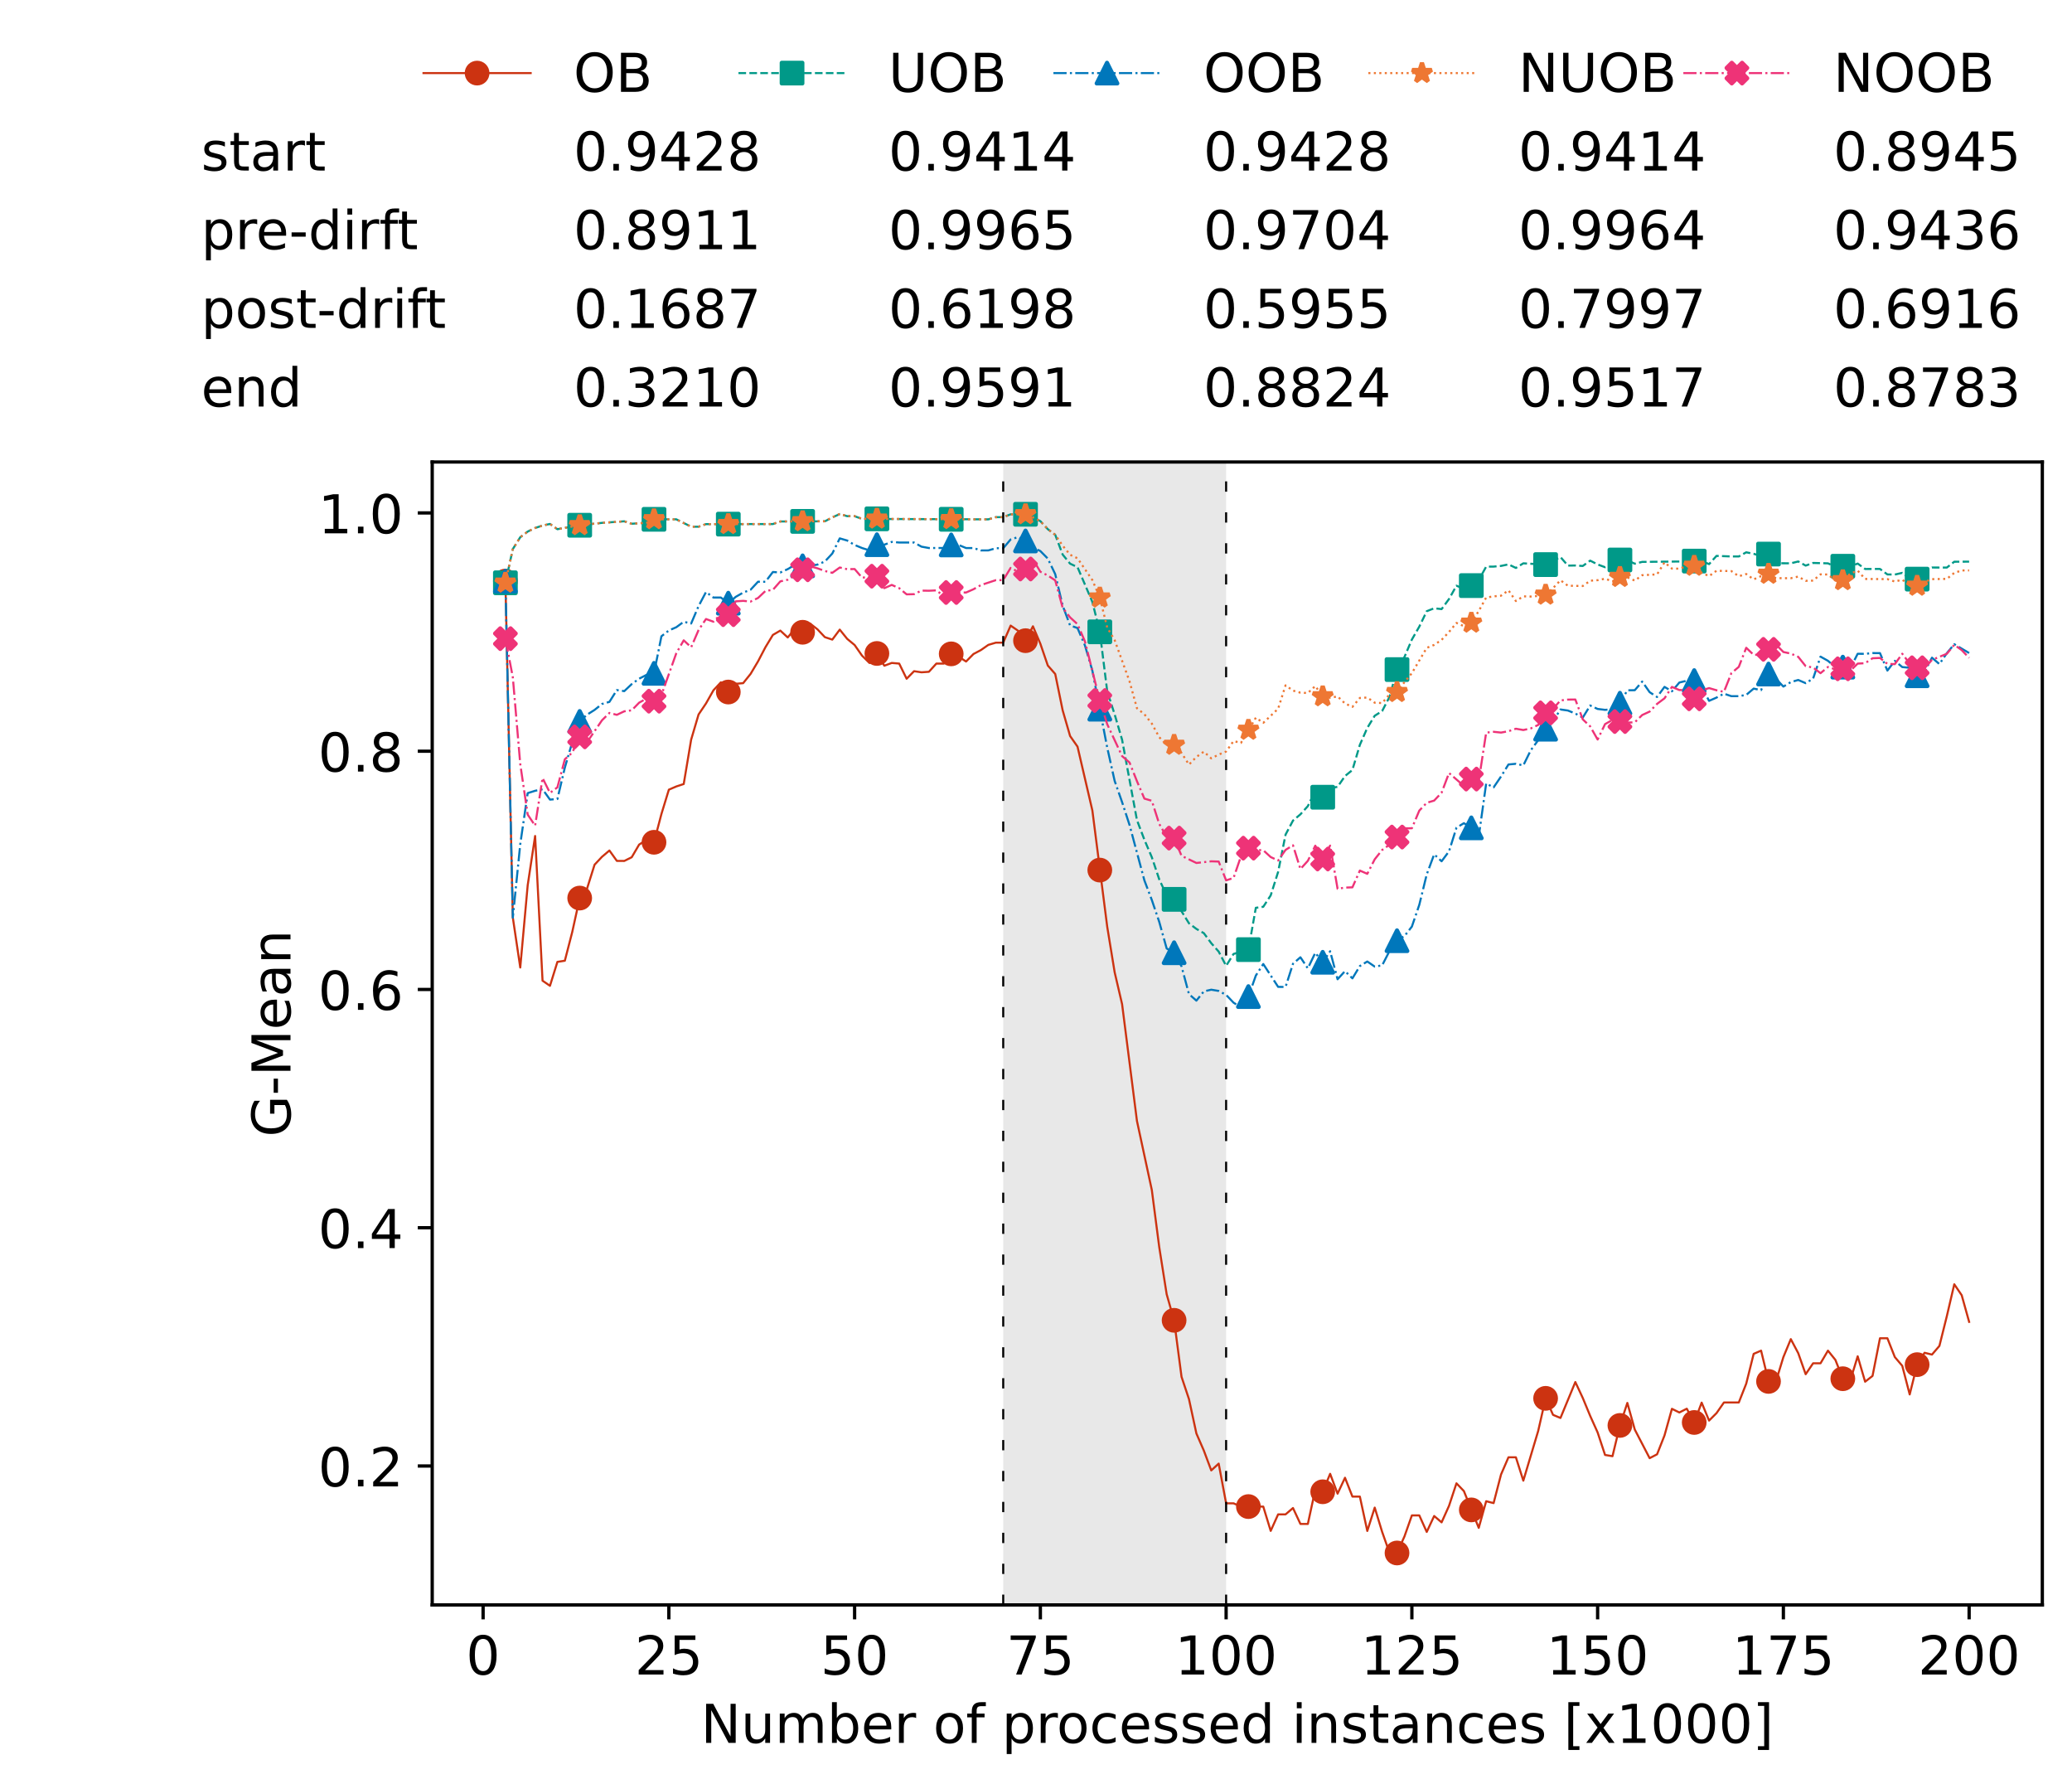 <?xml version="1.0" encoding="utf-8" standalone="no"?>
<!DOCTYPE svg PUBLIC "-//W3C//DTD SVG 1.1//EN"
  "http://www.w3.org/Graphics/SVG/1.1/DTD/svg11.dtd">
<!-- Created with matplotlib (https://matplotlib.org/) -->
<svg height="432.615pt" version="1.1" viewBox="0 0 502.65 432.615" width="502.65pt" xmlns="http://www.w3.org/2000/svg" xmlns:xlink="http://www.w3.org/1999/xlink">
 <defs>
  <style type="text/css">*{stroke-linecap:butt;stroke-linejoin:round;}</style>
 </defs>
 <g id="figure_1">
  <g id="patch_1">
   <path d="M 0 432.615 
L 502.65 432.615 
L 502.65 0 
L 0 0 
z
" style="fill:#ffffff;"/>
  </g>
  <g id="axes_1">
   <g id="patch_2">
    <path d="M 104.85 389.252 
L 495.45 389.252 
L 495.45 112.052 
L 104.85 112.052 
z
" style="fill:#ffffff;"/>
   </g>
   <g id="patch_3">
    <path clip-path="url(#p832e7073f3)" d="M 297.446 389.252 
L 297.446 112.052 
L 243.372 112.052 
L 243.372 389.252 
z
" style="fill:#d3d3d3;opacity:0.5;"/>
   </g>
   <g id="matplotlib.axis_1">
    <g id="xtick_1">
     <g id="line2d_1">
      <defs>
       <path d="M 0 0 
L 0 3.5 
" id="mff41d8d5d1" style="stroke:#000000;stroke-width:0.8;"/>
      </defs>
      <g>
       <use style="stroke:#000000;stroke-width:0.8;" x="117.197" xlink:href="#mff41d8d5d1" y="389.252"/>
      </g>
     </g>
     <g id="text_1">
      <!-- 0 -->
      <g transform="translate(113.061 406.13)scale(0.13 -0.13)">
       <defs>
        <path d="M 31.781 66.406 
Q 24.172 66.406 20.328 58.906 
Q 16.5 51.422 16.5 36.375 
Q 16.5 21.391 20.328 13.891 
Q 24.172 6.391 31.781 6.391 
Q 39.453 6.391 43.281 13.891 
Q 47.125 21.391 47.125 36.375 
Q 47.125 51.422 43.281 58.906 
Q 39.453 66.406 31.781 66.406 
z
M 31.781 74.219 
Q 44.047 74.219 50.516 64.516 
Q 56.984 54.828 56.984 36.375 
Q 56.984 17.969 50.516 8.266 
Q 44.047 -1.422 31.781 -1.422 
Q 19.531 -1.422 13.062 8.266 
Q 6.594 17.969 6.594 36.375 
Q 6.594 54.828 13.062 64.516 
Q 19.531 74.219 31.781 74.219 
z
" id="DejaVuSans-48"/>
       </defs>
       <use xlink:href="#DejaVuSans-48"/>
      </g>
     </g>
    </g>
    <g id="xtick_2">
     <g id="line2d_2">
      <g>
       <use style="stroke:#000000;stroke-width:0.8;" x="162.259" xlink:href="#mff41d8d5d1" y="389.252"/>
      </g>
     </g>
     <g id="text_2">
      <!-- 25 -->
      <g transform="translate(153.988 406.13)scale(0.13 -0.13)">
       <defs>
        <path d="M 19.188 8.297 
L 53.609 8.297 
L 53.609 0 
L 7.328 0 
L 7.328 8.297 
Q 12.938 14.109 22.625 23.891 
Q 32.328 33.688 34.812 36.531 
Q 39.547 41.844 41.422 45.531 
Q 43.312 49.219 43.312 52.781 
Q 43.312 58.594 39.234 62.25 
Q 35.156 65.922 28.609 65.922 
Q 23.969 65.922 18.812 64.312 
Q 13.672 62.703 7.812 59.422 
L 7.812 69.391 
Q 13.766 71.781 18.938 73 
Q 24.125 74.219 28.422 74.219 
Q 39.75 74.219 46.484 68.547 
Q 53.219 62.891 53.219 53.422 
Q 53.219 48.922 51.531 44.891 
Q 49.859 40.875 45.406 35.406 
Q 44.188 33.984 37.641 27.219 
Q 31.109 20.453 19.188 8.297 
z
" id="DejaVuSans-50"/>
        <path d="M 10.797 72.906 
L 49.516 72.906 
L 49.516 64.594 
L 19.828 64.594 
L 19.828 46.734 
Q 21.969 47.469 24.109 47.828 
Q 26.266 48.188 28.422 48.188 
Q 40.625 48.188 47.75 41.5 
Q 54.891 34.812 54.891 23.391 
Q 54.891 11.625 47.562 5.094 
Q 40.234 -1.422 26.906 -1.422 
Q 22.312 -1.422 17.547 -0.641 
Q 12.797 0.141 7.719 1.703 
L 7.719 11.625 
Q 12.109 9.234 16.797 8.062 
Q 21.484 6.891 26.703 6.891 
Q 35.156 6.891 40.078 11.328 
Q 45.016 15.766 45.016 23.391 
Q 45.016 31 40.078 35.438 
Q 35.156 39.891 26.703 39.891 
Q 22.75 39.891 18.812 39.016 
Q 14.891 38.141 10.797 36.281 
z
" id="DejaVuSans-53"/>
       </defs>
       <use xlink:href="#DejaVuSans-50"/>
       <use x="63.623" xlink:href="#DejaVuSans-53"/>
      </g>
     </g>
    </g>
    <g id="xtick_3">
     <g id="line2d_3">
      <g>
       <use style="stroke:#000000;stroke-width:0.8;" x="207.322" xlink:href="#mff41d8d5d1" y="389.252"/>
      </g>
     </g>
     <g id="text_3">
      <!-- 50 -->
      <g transform="translate(199.05 406.13)scale(0.13 -0.13)">
       <use xlink:href="#DejaVuSans-53"/>
       <use x="63.623" xlink:href="#DejaVuSans-48"/>
      </g>
     </g>
    </g>
    <g id="xtick_4">
     <g id="line2d_4">
      <g>
       <use style="stroke:#000000;stroke-width:0.8;" x="252.384" xlink:href="#mff41d8d5d1" y="389.252"/>
      </g>
     </g>
     <g id="text_4">
      <!-- 75 -->
      <g transform="translate(244.113 406.13)scale(0.13 -0.13)">
       <defs>
        <path d="M 8.203 72.906 
L 55.078 72.906 
L 55.078 68.703 
L 28.609 0 
L 18.312 0 
L 43.219 64.594 
L 8.203 64.594 
z
" id="DejaVuSans-55"/>
       </defs>
       <use xlink:href="#DejaVuSans-55"/>
       <use x="63.623" xlink:href="#DejaVuSans-53"/>
      </g>
     </g>
    </g>
    <g id="xtick_5">
     <g id="line2d_5">
      <g>
       <use style="stroke:#000000;stroke-width:0.8;" x="297.446" xlink:href="#mff41d8d5d1" y="389.252"/>
      </g>
     </g>
     <g id="text_5">
      <!-- 100 -->
      <g transform="translate(285.039 406.13)scale(0.13 -0.13)">
       <defs>
        <path d="M 12.406 8.297 
L 28.516 8.297 
L 28.516 63.922 
L 10.984 60.406 
L 10.984 69.391 
L 28.422 72.906 
L 38.281 72.906 
L 38.281 8.297 
L 54.391 8.297 
L 54.391 0 
L 12.406 0 
z
" id="DejaVuSans-49"/>
       </defs>
       <use xlink:href="#DejaVuSans-49"/>
       <use x="63.623" xlink:href="#DejaVuSans-48"/>
       <use x="127.246" xlink:href="#DejaVuSans-48"/>
      </g>
     </g>
    </g>
    <g id="xtick_6">
     <g id="line2d_6">
      <g>
       <use style="stroke:#000000;stroke-width:0.8;" x="342.509" xlink:href="#mff41d8d5d1" y="389.252"/>
      </g>
     </g>
     <g id="text_6">
      <!-- 125 -->
      <g transform="translate(330.102 406.13)scale(0.13 -0.13)">
       <use xlink:href="#DejaVuSans-49"/>
       <use x="63.623" xlink:href="#DejaVuSans-50"/>
       <use x="127.246" xlink:href="#DejaVuSans-53"/>
      </g>
     </g>
    </g>
    <g id="xtick_7">
     <g id="line2d_7">
      <g>
       <use style="stroke:#000000;stroke-width:0.8;" x="387.571" xlink:href="#mff41d8d5d1" y="389.252"/>
      </g>
     </g>
     <g id="text_7">
      <!-- 150 -->
      <g transform="translate(375.164 406.13)scale(0.13 -0.13)">
       <use xlink:href="#DejaVuSans-49"/>
       <use x="63.623" xlink:href="#DejaVuSans-53"/>
       <use x="127.246" xlink:href="#DejaVuSans-48"/>
      </g>
     </g>
    </g>
    <g id="xtick_8">
     <g id="line2d_8">
      <g>
       <use style="stroke:#000000;stroke-width:0.8;" x="432.633" xlink:href="#mff41d8d5d1" y="389.252"/>
      </g>
     </g>
     <g id="text_8">
      <!-- 175 -->
      <g transform="translate(420.226 406.13)scale(0.13 -0.13)">
       <use xlink:href="#DejaVuSans-49"/>
       <use x="63.623" xlink:href="#DejaVuSans-55"/>
       <use x="127.246" xlink:href="#DejaVuSans-53"/>
      </g>
     </g>
    </g>
    <g id="xtick_9">
     <g id="line2d_9">
      <g>
       <use style="stroke:#000000;stroke-width:0.8;" x="477.695" xlink:href="#mff41d8d5d1" y="389.252"/>
      </g>
     </g>
     <g id="text_9">
      <!-- 200 -->
      <g transform="translate(465.289 406.13)scale(0.13 -0.13)">
       <use xlink:href="#DejaVuSans-50"/>
       <use x="63.623" xlink:href="#DejaVuSans-48"/>
       <use x="127.246" xlink:href="#DejaVuSans-48"/>
      </g>
     </g>
    </g>
    <g id="text_10">
     <!-- Number of processed instances [x1000] -->
     <g transform="translate(170.025 422.711)scale(0.13 -0.13)">
      <defs>
       <path d="M 9.812 72.906 
L 23.094 72.906 
L 55.422 11.922 
L 55.422 72.906 
L 64.984 72.906 
L 64.984 0 
L 51.703 0 
L 19.391 60.984 
L 19.391 0 
L 9.812 0 
z
" id="DejaVuSans-78"/>
       <path d="M 8.5 21.578 
L 8.5 54.688 
L 17.484 54.688 
L 17.484 21.922 
Q 17.484 14.156 20.5 10.266 
Q 23.531 6.391 29.594 6.391 
Q 36.859 6.391 41.078 11.031 
Q 45.312 15.672 45.312 23.688 
L 45.312 54.688 
L 54.297 54.688 
L 54.297 0 
L 45.312 0 
L 45.312 8.406 
Q 42.047 3.422 37.719 1 
Q 33.406 -1.422 27.688 -1.422 
Q 18.266 -1.422 13.375 4.438 
Q 8.5 10.297 8.5 21.578 
z
M 31.109 56 
z
" id="DejaVuSans-117"/>
       <path d="M 52 44.188 
Q 55.375 50.25 60.062 53.125 
Q 64.75 56 71.094 56 
Q 79.641 56 84.281 50.016 
Q 88.922 44.047 88.922 33.016 
L 88.922 0 
L 79.891 0 
L 79.891 32.719 
Q 79.891 40.578 77.094 44.375 
Q 74.312 48.188 68.609 48.188 
Q 61.625 48.188 57.562 43.547 
Q 53.516 38.922 53.516 30.906 
L 53.516 0 
L 44.484 0 
L 44.484 32.719 
Q 44.484 40.625 41.703 44.406 
Q 38.922 48.188 33.109 48.188 
Q 26.219 48.188 22.156 43.531 
Q 18.109 38.875 18.109 30.906 
L 18.109 0 
L 9.078 0 
L 9.078 54.688 
L 18.109 54.688 
L 18.109 46.188 
Q 21.188 51.219 25.484 53.609 
Q 29.781 56 35.688 56 
Q 41.656 56 45.828 52.969 
Q 50 49.953 52 44.188 
z
" id="DejaVuSans-109"/>
       <path d="M 48.688 27.297 
Q 48.688 37.203 44.609 42.844 
Q 40.531 48.484 33.406 48.484 
Q 26.266 48.484 22.188 42.844 
Q 18.109 37.203 18.109 27.297 
Q 18.109 17.391 22.188 11.75 
Q 26.266 6.109 33.406 6.109 
Q 40.531 6.109 44.609 11.75 
Q 48.688 17.391 48.688 27.297 
z
M 18.109 46.391 
Q 20.953 51.266 25.266 53.625 
Q 29.594 56 35.594 56 
Q 45.562 56 51.781 48.094 
Q 58.016 40.188 58.016 27.297 
Q 58.016 14.406 51.781 6.484 
Q 45.562 -1.422 35.594 -1.422 
Q 29.594 -1.422 25.266 0.953 
Q 20.953 3.328 18.109 8.203 
L 18.109 0 
L 9.078 0 
L 9.078 75.984 
L 18.109 75.984 
z
" id="DejaVuSans-98"/>
       <path d="M 56.203 29.594 
L 56.203 25.203 
L 14.891 25.203 
Q 15.484 15.922 20.484 11.062 
Q 25.484 6.203 34.422 6.203 
Q 39.594 6.203 44.453 7.469 
Q 49.312 8.734 54.109 11.281 
L 54.109 2.781 
Q 49.266 0.734 44.188 -0.344 
Q 39.109 -1.422 33.891 -1.422 
Q 20.797 -1.422 13.156 6.188 
Q 5.516 13.812 5.516 26.812 
Q 5.516 40.234 12.766 48.109 
Q 20.016 56 32.328 56 
Q 43.359 56 49.781 48.891 
Q 56.203 41.797 56.203 29.594 
z
M 47.219 32.234 
Q 47.125 39.594 43.094 43.984 
Q 39.062 48.391 32.422 48.391 
Q 24.906 48.391 20.391 44.141 
Q 15.875 39.891 15.188 32.172 
z
" id="DejaVuSans-101"/>
       <path d="M 41.109 46.297 
Q 39.594 47.172 37.812 47.578 
Q 36.031 48 33.891 48 
Q 26.266 48 22.188 43.047 
Q 18.109 38.094 18.109 28.812 
L 18.109 0 
L 9.078 0 
L 9.078 54.688 
L 18.109 54.688 
L 18.109 46.188 
Q 20.953 51.172 25.484 53.578 
Q 30.031 56 36.531 56 
Q 37.453 56 38.578 55.875 
Q 39.703 55.766 41.062 55.516 
z
" id="DejaVuSans-114"/>
       <path id="DejaVuSans-32"/>
       <path d="M 30.609 48.391 
Q 23.391 48.391 19.188 42.75 
Q 14.984 37.109 14.984 27.297 
Q 14.984 17.484 19.156 11.844 
Q 23.344 6.203 30.609 6.203 
Q 37.797 6.203 41.984 11.859 
Q 46.188 17.531 46.188 27.297 
Q 46.188 37.016 41.984 42.703 
Q 37.797 48.391 30.609 48.391 
z
M 30.609 56 
Q 42.328 56 49.016 48.375 
Q 55.719 40.766 55.719 27.297 
Q 55.719 13.875 49.016 6.219 
Q 42.328 -1.422 30.609 -1.422 
Q 18.844 -1.422 12.172 6.219 
Q 5.516 13.875 5.516 27.297 
Q 5.516 40.766 12.172 48.375 
Q 18.844 56 30.609 56 
z
" id="DejaVuSans-111"/>
       <path d="M 37.109 75.984 
L 37.109 68.5 
L 28.516 68.5 
Q 23.688 68.5 21.797 66.547 
Q 19.922 64.594 19.922 59.516 
L 19.922 54.688 
L 34.719 54.688 
L 34.719 47.703 
L 19.922 47.703 
L 19.922 0 
L 10.891 0 
L 10.891 47.703 
L 2.297 47.703 
L 2.297 54.688 
L 10.891 54.688 
L 10.891 58.5 
Q 10.891 67.625 15.141 71.797 
Q 19.391 75.984 28.609 75.984 
z
" id="DejaVuSans-102"/>
       <path d="M 18.109 8.203 
L 18.109 -20.797 
L 9.078 -20.797 
L 9.078 54.688 
L 18.109 54.688 
L 18.109 46.391 
Q 20.953 51.266 25.266 53.625 
Q 29.594 56 35.594 56 
Q 45.562 56 51.781 48.094 
Q 58.016 40.188 58.016 27.297 
Q 58.016 14.406 51.781 6.484 
Q 45.562 -1.422 35.594 -1.422 
Q 29.594 -1.422 25.266 0.953 
Q 20.953 3.328 18.109 8.203 
z
M 48.688 27.297 
Q 48.688 37.203 44.609 42.844 
Q 40.531 48.484 33.406 48.484 
Q 26.266 48.484 22.188 42.844 
Q 18.109 37.203 18.109 27.297 
Q 18.109 17.391 22.188 11.75 
Q 26.266 6.109 33.406 6.109 
Q 40.531 6.109 44.609 11.75 
Q 48.688 17.391 48.688 27.297 
z
" id="DejaVuSans-112"/>
       <path d="M 48.781 52.594 
L 48.781 44.188 
Q 44.969 46.297 41.141 47.344 
Q 37.312 48.391 33.406 48.391 
Q 24.656 48.391 19.812 42.844 
Q 14.984 37.312 14.984 27.297 
Q 14.984 17.281 19.812 11.734 
Q 24.656 6.203 33.406 6.203 
Q 37.312 6.203 41.141 7.25 
Q 44.969 8.297 48.781 10.406 
L 48.781 2.094 
Q 45.016 0.344 40.984 -0.531 
Q 36.969 -1.422 32.422 -1.422 
Q 20.062 -1.422 12.781 6.344 
Q 5.516 14.109 5.516 27.297 
Q 5.516 40.672 12.859 48.328 
Q 20.219 56 33.016 56 
Q 37.156 56 41.109 55.141 
Q 45.062 54.297 48.781 52.594 
z
" id="DejaVuSans-99"/>
       <path d="M 44.281 53.078 
L 44.281 44.578 
Q 40.484 46.531 36.375 47.5 
Q 32.281 48.484 27.875 48.484 
Q 21.188 48.484 17.844 46.438 
Q 14.5 44.391 14.5 40.281 
Q 14.5 37.156 16.891 35.375 
Q 19.281 33.594 26.516 31.984 
L 29.594 31.297 
Q 39.156 29.25 43.188 25.516 
Q 47.219 21.781 47.219 15.094 
Q 47.219 7.469 41.188 3.016 
Q 35.156 -1.422 24.609 -1.422 
Q 20.219 -1.422 15.453 -0.562 
Q 10.688 0.297 5.422 2 
L 5.422 11.281 
Q 10.406 8.688 15.234 7.391 
Q 20.062 6.109 24.812 6.109 
Q 31.156 6.109 34.562 8.281 
Q 37.984 10.453 37.984 14.406 
Q 37.984 18.062 35.516 20.016 
Q 33.062 21.969 24.703 23.781 
L 21.578 24.516 
Q 13.234 26.266 9.516 29.906 
Q 5.812 33.547 5.812 39.891 
Q 5.812 47.609 11.281 51.797 
Q 16.75 56 26.812 56 
Q 31.781 56 36.172 55.266 
Q 40.578 54.547 44.281 53.078 
z
" id="DejaVuSans-115"/>
       <path d="M 45.406 46.391 
L 45.406 75.984 
L 54.391 75.984 
L 54.391 0 
L 45.406 0 
L 45.406 8.203 
Q 42.578 3.328 38.25 0.953 
Q 33.938 -1.422 27.875 -1.422 
Q 17.969 -1.422 11.734 6.484 
Q 5.516 14.406 5.516 27.297 
Q 5.516 40.188 11.734 48.094 
Q 17.969 56 27.875 56 
Q 33.938 56 38.25 53.625 
Q 42.578 51.266 45.406 46.391 
z
M 14.797 27.297 
Q 14.797 17.391 18.875 11.75 
Q 22.953 6.109 30.078 6.109 
Q 37.203 6.109 41.297 11.75 
Q 45.406 17.391 45.406 27.297 
Q 45.406 37.203 41.297 42.844 
Q 37.203 48.484 30.078 48.484 
Q 22.953 48.484 18.875 42.844 
Q 14.797 37.203 14.797 27.297 
z
" id="DejaVuSans-100"/>
       <path d="M 9.422 54.688 
L 18.406 54.688 
L 18.406 0 
L 9.422 0 
z
M 9.422 75.984 
L 18.406 75.984 
L 18.406 64.594 
L 9.422 64.594 
z
" id="DejaVuSans-105"/>
       <path d="M 54.891 33.016 
L 54.891 0 
L 45.906 0 
L 45.906 32.719 
Q 45.906 40.484 42.875 44.328 
Q 39.844 48.188 33.797 48.188 
Q 26.516 48.188 22.312 43.547 
Q 18.109 38.922 18.109 30.906 
L 18.109 0 
L 9.078 0 
L 9.078 54.688 
L 18.109 54.688 
L 18.109 46.188 
Q 21.344 51.125 25.703 53.562 
Q 30.078 56 35.797 56 
Q 45.219 56 50.047 50.172 
Q 54.891 44.344 54.891 33.016 
z
" id="DejaVuSans-110"/>
       <path d="M 18.312 70.219 
L 18.312 54.688 
L 36.812 54.688 
L 36.812 47.703 
L 18.312 47.703 
L 18.312 18.016 
Q 18.312 11.328 20.141 9.422 
Q 21.969 7.516 27.594 7.516 
L 36.812 7.516 
L 36.812 0 
L 27.594 0 
Q 17.188 0 13.234 3.875 
Q 9.281 7.766 9.281 18.016 
L 9.281 47.703 
L 2.688 47.703 
L 2.688 54.688 
L 9.281 54.688 
L 9.281 70.219 
z
" id="DejaVuSans-116"/>
       <path d="M 34.281 27.484 
Q 23.391 27.484 19.188 25 
Q 14.984 22.516 14.984 16.5 
Q 14.984 11.719 18.141 8.906 
Q 21.297 6.109 26.703 6.109 
Q 34.188 6.109 38.703 11.406 
Q 43.219 16.703 43.219 25.484 
L 43.219 27.484 
z
M 52.203 31.203 
L 52.203 0 
L 43.219 0 
L 43.219 8.297 
Q 40.141 3.328 35.547 0.953 
Q 30.953 -1.422 24.312 -1.422 
Q 15.922 -1.422 10.953 3.297 
Q 6 8.016 6 15.922 
Q 6 25.141 12.172 29.828 
Q 18.359 34.516 30.609 34.516 
L 43.219 34.516 
L 43.219 35.406 
Q 43.219 41.609 39.141 45 
Q 35.062 48.391 27.688 48.391 
Q 23 48.391 18.547 47.266 
Q 14.109 46.141 10.016 43.891 
L 10.016 52.203 
Q 14.938 54.109 19.578 55.047 
Q 24.219 56 28.609 56 
Q 40.484 56 46.344 49.844 
Q 52.203 43.703 52.203 31.203 
z
" id="DejaVuSans-97"/>
       <path d="M 8.594 75.984 
L 29.297 75.984 
L 29.297 69 
L 17.578 69 
L 17.578 -6.203 
L 29.297 -6.203 
L 29.297 -13.188 
L 8.594 -13.188 
z
" id="DejaVuSans-91"/>
       <path d="M 54.891 54.688 
L 35.109 28.078 
L 55.906 0 
L 45.312 0 
L 29.391 21.484 
L 13.484 0 
L 2.875 0 
L 24.125 28.609 
L 4.688 54.688 
L 15.281 54.688 
L 29.781 35.203 
L 44.281 54.688 
z
" id="DejaVuSans-120"/>
       <path d="M 30.422 75.984 
L 30.422 -13.188 
L 9.719 -13.188 
L 9.719 -6.203 
L 21.391 -6.203 
L 21.391 69 
L 9.719 69 
L 9.719 75.984 
z
" id="DejaVuSans-93"/>
      </defs>
      <use xlink:href="#DejaVuSans-78"/>
      <use x="74.805" xlink:href="#DejaVuSans-117"/>
      <use x="138.184" xlink:href="#DejaVuSans-109"/>
      <use x="235.596" xlink:href="#DejaVuSans-98"/>
      <use x="299.072" xlink:href="#DejaVuSans-101"/>
      <use x="360.596" xlink:href="#DejaVuSans-114"/>
      <use x="401.709" xlink:href="#DejaVuSans-32"/>
      <use x="433.496" xlink:href="#DejaVuSans-111"/>
      <use x="494.678" xlink:href="#DejaVuSans-102"/>
      <use x="529.883" xlink:href="#DejaVuSans-32"/>
      <use x="561.67" xlink:href="#DejaVuSans-112"/>
      <use x="625.146" xlink:href="#DejaVuSans-114"/>
      <use x="664.01" xlink:href="#DejaVuSans-111"/>
      <use x="725.191" xlink:href="#DejaVuSans-99"/>
      <use x="780.172" xlink:href="#DejaVuSans-101"/>
      <use x="841.695" xlink:href="#DejaVuSans-115"/>
      <use x="893.795" xlink:href="#DejaVuSans-115"/>
      <use x="945.895" xlink:href="#DejaVuSans-101"/>
      <use x="1007.418" xlink:href="#DejaVuSans-100"/>
      <use x="1070.895" xlink:href="#DejaVuSans-32"/>
      <use x="1102.682" xlink:href="#DejaVuSans-105"/>
      <use x="1130.465" xlink:href="#DejaVuSans-110"/>
      <use x="1193.844" xlink:href="#DejaVuSans-115"/>
      <use x="1245.943" xlink:href="#DejaVuSans-116"/>
      <use x="1285.152" xlink:href="#DejaVuSans-97"/>
      <use x="1346.432" xlink:href="#DejaVuSans-110"/>
      <use x="1409.811" xlink:href="#DejaVuSans-99"/>
      <use x="1464.791" xlink:href="#DejaVuSans-101"/>
      <use x="1526.314" xlink:href="#DejaVuSans-115"/>
      <use x="1578.414" xlink:href="#DejaVuSans-32"/>
      <use x="1610.201" xlink:href="#DejaVuSans-91"/>
      <use x="1649.215" xlink:href="#DejaVuSans-120"/>
      <use x="1708.395" xlink:href="#DejaVuSans-49"/>
      <use x="1772.018" xlink:href="#DejaVuSans-48"/>
      <use x="1835.641" xlink:href="#DejaVuSans-48"/>
      <use x="1899.264" xlink:href="#DejaVuSans-48"/>
      <use x="1962.887" xlink:href="#DejaVuSans-93"/>
     </g>
    </g>
   </g>
   <g id="matplotlib.axis_2">
    <g id="ytick_1">
     <g id="line2d_10">
      <defs>
       <path d="M 0 0 
L -3.5 0 
" id="mc34a5bba24" style="stroke:#000000;stroke-width:0.8;"/>
      </defs>
      <g>
       <use style="stroke:#000000;stroke-width:0.8;" x="104.85" xlink:href="#mc34a5bba24" y="355.556"/>
      </g>
     </g>
     <g id="text_11">
      <!-- 0.2 -->
      <g transform="translate(77.176 360.495)scale(0.13 -0.13)">
       <defs>
        <path d="M 10.688 12.406 
L 21 12.406 
L 21 0 
L 10.688 0 
z
" id="DejaVuSans-46"/>
       </defs>
       <use xlink:href="#DejaVuSans-48"/>
       <use x="63.623" xlink:href="#DejaVuSans-46"/>
       <use x="95.41" xlink:href="#DejaVuSans-50"/>
      </g>
     </g>
    </g>
    <g id="ytick_2">
     <g id="line2d_11">
      <g>
       <use style="stroke:#000000;stroke-width:0.8;" x="104.85" xlink:href="#mc34a5bba24" y="297.768"/>
      </g>
     </g>
     <g id="text_12">
      <!-- 0.4 -->
      <g transform="translate(77.176 302.707)scale(0.13 -0.13)">
       <defs>
        <path d="M 37.797 64.312 
L 12.891 25.391 
L 37.797 25.391 
z
M 35.203 72.906 
L 47.609 72.906 
L 47.609 25.391 
L 58.016 25.391 
L 58.016 17.188 
L 47.609 17.188 
L 47.609 0 
L 37.797 0 
L 37.797 17.188 
L 4.891 17.188 
L 4.891 26.703 
z
" id="DejaVuSans-52"/>
       </defs>
       <use xlink:href="#DejaVuSans-48"/>
       <use x="63.623" xlink:href="#DejaVuSans-46"/>
       <use x="95.41" xlink:href="#DejaVuSans-52"/>
      </g>
     </g>
    </g>
    <g id="ytick_3">
     <g id="line2d_12">
      <g>
       <use style="stroke:#000000;stroke-width:0.8;" x="104.85" xlink:href="#mc34a5bba24" y="239.98"/>
      </g>
     </g>
     <g id="text_13">
      <!-- 0.6 -->
      <g transform="translate(77.176 244.919)scale(0.13 -0.13)">
       <defs>
        <path d="M 33.016 40.375 
Q 26.375 40.375 22.484 35.828 
Q 18.609 31.297 18.609 23.391 
Q 18.609 15.531 22.484 10.953 
Q 26.375 6.391 33.016 6.391 
Q 39.656 6.391 43.531 10.953 
Q 47.406 15.531 47.406 23.391 
Q 47.406 31.297 43.531 35.828 
Q 39.656 40.375 33.016 40.375 
z
M 52.594 71.297 
L 52.594 62.312 
Q 48.875 64.062 45.094 64.984 
Q 41.312 65.922 37.594 65.922 
Q 27.828 65.922 22.672 59.328 
Q 17.531 52.734 16.797 39.406 
Q 19.672 43.656 24.016 45.922 
Q 28.375 48.188 33.594 48.188 
Q 44.578 48.188 50.953 41.516 
Q 57.328 34.859 57.328 23.391 
Q 57.328 12.156 50.688 5.359 
Q 44.047 -1.422 33.016 -1.422 
Q 20.359 -1.422 13.672 8.266 
Q 6.984 17.969 6.984 36.375 
Q 6.984 53.656 15.188 63.938 
Q 23.391 74.219 37.203 74.219 
Q 40.922 74.219 44.703 73.484 
Q 48.484 72.75 52.594 71.297 
z
" id="DejaVuSans-54"/>
       </defs>
       <use xlink:href="#DejaVuSans-48"/>
       <use x="63.623" xlink:href="#DejaVuSans-46"/>
       <use x="95.41" xlink:href="#DejaVuSans-54"/>
      </g>
     </g>
    </g>
    <g id="ytick_4">
     <g id="line2d_13">
      <g>
       <use style="stroke:#000000;stroke-width:0.8;" x="104.85" xlink:href="#mc34a5bba24" y="182.192"/>
      </g>
     </g>
     <g id="text_14">
      <!-- 0.8 -->
      <g transform="translate(77.176 187.131)scale(0.13 -0.13)">
       <defs>
        <path d="M 31.781 34.625 
Q 24.75 34.625 20.719 30.859 
Q 16.703 27.094 16.703 20.516 
Q 16.703 13.922 20.719 10.156 
Q 24.75 6.391 31.781 6.391 
Q 38.812 6.391 42.859 10.172 
Q 46.922 13.969 46.922 20.516 
Q 46.922 27.094 42.891 30.859 
Q 38.875 34.625 31.781 34.625 
z
M 21.922 38.812 
Q 15.578 40.375 12.031 44.719 
Q 8.5 49.078 8.5 55.328 
Q 8.5 64.062 14.719 69.141 
Q 20.953 74.219 31.781 74.219 
Q 42.672 74.219 48.875 69.141 
Q 55.078 64.062 55.078 55.328 
Q 55.078 49.078 51.531 44.719 
Q 48 40.375 41.703 38.812 
Q 48.828 37.156 52.797 32.312 
Q 56.781 27.484 56.781 20.516 
Q 56.781 9.906 50.312 4.234 
Q 43.844 -1.422 31.781 -1.422 
Q 19.734 -1.422 13.25 4.234 
Q 6.781 9.906 6.781 20.516 
Q 6.781 27.484 10.781 32.312 
Q 14.797 37.156 21.922 38.812 
z
M 18.312 54.391 
Q 18.312 48.734 21.844 45.562 
Q 25.391 42.391 31.781 42.391 
Q 38.141 42.391 41.719 45.562 
Q 45.312 48.734 45.312 54.391 
Q 45.312 60.062 41.719 63.234 
Q 38.141 66.406 31.781 66.406 
Q 25.391 66.406 21.844 63.234 
Q 18.312 60.062 18.312 54.391 
z
" id="DejaVuSans-56"/>
       </defs>
       <use xlink:href="#DejaVuSans-48"/>
       <use x="63.623" xlink:href="#DejaVuSans-46"/>
       <use x="95.41" xlink:href="#DejaVuSans-56"/>
      </g>
     </g>
    </g>
    <g id="ytick_5">
     <g id="line2d_14">
      <g>
       <use style="stroke:#000000;stroke-width:0.8;" x="104.85" xlink:href="#mc34a5bba24" y="124.404"/>
      </g>
     </g>
     <g id="text_15">
      <!-- 1.0 -->
      <g transform="translate(77.176 129.343)scale(0.13 -0.13)">
       <use xlink:href="#DejaVuSans-49"/>
       <use x="63.623" xlink:href="#DejaVuSans-46"/>
       <use x="95.41" xlink:href="#DejaVuSans-48"/>
      </g>
     </g>
    </g>
    <g id="text_16">
     <!-- G-Mean -->
     <g transform="translate(70.472 275.744)rotate(-90)scale(0.13 -0.13)">
      <defs>
       <path d="M 59.516 10.406 
L 59.516 29.984 
L 43.406 29.984 
L 43.406 38.094 
L 69.281 38.094 
L 69.281 6.781 
Q 63.578 2.734 56.688 0.656 
Q 49.812 -1.422 42 -1.422 
Q 24.906 -1.422 15.25 8.562 
Q 5.609 18.562 5.609 36.375 
Q 5.609 54.25 15.25 64.234 
Q 24.906 74.219 42 74.219 
Q 49.125 74.219 55.547 72.453 
Q 61.969 70.703 67.391 67.281 
L 67.391 56.781 
Q 61.922 61.422 55.766 63.766 
Q 49.609 66.109 42.828 66.109 
Q 29.438 66.109 22.719 58.641 
Q 16.016 51.172 16.016 36.375 
Q 16.016 21.625 22.719 14.156 
Q 29.438 6.688 42.828 6.688 
Q 48.047 6.688 52.141 7.594 
Q 56.25 8.5 59.516 10.406 
z
" id="DejaVuSans-71"/>
       <path d="M 4.891 31.391 
L 31.203 31.391 
L 31.203 23.391 
L 4.891 23.391 
z
" id="DejaVuSans-45"/>
       <path d="M 9.812 72.906 
L 24.516 72.906 
L 43.109 23.297 
L 61.812 72.906 
L 76.516 72.906 
L 76.516 0 
L 66.891 0 
L 66.891 64.016 
L 48.094 14.016 
L 38.188 14.016 
L 19.391 64.016 
L 19.391 0 
L 9.812 0 
z
" id="DejaVuSans-77"/>
      </defs>
      <use xlink:href="#DejaVuSans-71"/>
      <use x="77.49" xlink:href="#DejaVuSans-45"/>
      <use x="113.574" xlink:href="#DejaVuSans-77"/>
      <use x="199.854" xlink:href="#DejaVuSans-101"/>
      <use x="261.377" xlink:href="#DejaVuSans-97"/>
      <use x="322.656" xlink:href="#DejaVuSans-110"/>
     </g>
    </g>
   </g>
   <g id="line2d_15"/>
   <g id="line2d_16"/>
   <g id="line2d_17"/>
   <g id="line2d_18"/>
   <g id="line2d_19"/>
   <g id="line2d_20">
    <path clip-path="url(#p832e7073f3)" d="M 122.605 140.928 
L 124.407 222.532 
L 126.21 234.654 
L 128.012 214.717 
L 129.815 202.756 
L 131.617 237.854 
L 133.419 239.092 
L 135.222 233.288 
L 137.024 233.01 
L 138.827 226.021 
L 140.629 217.813 
L 142.432 215.457 
L 144.234 209.724 
L 146.037 207.804 
L 147.839 206.278 
L 149.642 208.794 
L 151.444 208.808 
L 153.247 207.911 
L 155.049 204.841 
L 156.852 203.682 
L 158.654 204.281 
L 160.457 197.421 
L 162.259 191.522 
L 164.062 190.745 
L 165.864 190.153 
L 167.667 179.385 
L 169.469 173.279 
L 171.272 170.607 
L 173.074 167.421 
L 174.877 165.486 
L 176.679 167.841 
L 178.482 165.843 
L 180.284 165.689 
L 182.087 163.44 
L 183.889 160.414 
L 185.692 156.965 
L 187.494 153.992 
L 189.297 152.939 
L 191.099 154.603 
L 192.902 152.411 
L 194.704 153.346 
L 196.507 151.22 
L 198.309 152.631 
L 200.112 154.533 
L 201.914 155.126 
L 203.717 152.705 
L 205.519 154.943 
L 207.322 156.438 
L 209.124 159.017 
L 210.927 160.793 
L 212.729 158.486 
L 214.532 161.459 
L 216.334 160.786 
L 218.137 160.94 
L 219.939 164.619 
L 221.742 162.788 
L 223.544 163.055 
L 225.347 162.932 
L 227.149 160.943 
L 228.952 160.943 
L 230.754 158.583 
L 232.557 159.262 
L 234.359 160.438 
L 236.162 158.614 
L 237.964 157.662 
L 239.767 156.403 
L 241.569 155.872 
L 243.372 155.872 
L 245.174 151.727 
L 246.976 152.977 
L 248.779 155.387 
L 250.581 151.897 
L 252.384 156.129 
L 254.186 161.408 
L 255.989 163.465 
L 257.791 172.272 
L 259.594 178.506 
L 261.396 181.085 
L 265.001 196.578 
L 268.606 224.793 
L 270.409 235.827 
L 272.211 243.552 
L 275.816 271.873 
L 279.421 288.607 
L 281.224 302.487 
L 283.026 313.908 
L 284.829 320.222 
L 286.631 333.928 
L 288.434 339.327 
L 290.236 347.668 
L 292.039 351.812 
L 293.841 356.625 
L 295.644 354.976 
L 297.446 364.607 
L 299.249 364.607 
L 301.051 365.397 
L 306.459 365.397 
L 308.261 371.292 
L 310.064 367.285 
L 311.866 367.285 
L 313.669 365.746 
L 315.471 369.608 
L 317.274 369.608 
L 319.076 361.267 
L 320.879 361.806 
L 322.681 357.45 
L 324.484 362.266 
L 326.286 358.404 
L 328.089 362.973 
L 329.891 362.973 
L 331.694 371.31 
L 333.496 365.646 
L 335.299 371.544 
L 337.101 376.652 
L 338.904 376.652 
L 340.706 372.645 
L 342.509 367.537 
L 344.311 367.537 
L 346.114 371.544 
L 347.916 367.683 
L 349.719 369.222 
L 351.521 365.215 
L 353.324 359.755 
L 355.126 361.635 
L 358.731 370.559 
L 360.533 364.098 
L 362.336 364.556 
L 364.138 357.616 
L 365.941 353.445 
L 367.743 353.445 
L 369.546 359.109 
L 373.151 347.054 
L 374.953 339.145 
L 376.756 343.152 
L 378.558 343.904 
L 382.163 335.192 
L 383.966 339.053 
L 385.768 343.409 
L 387.571 347.416 
L 389.373 352.876 
L 391.176 353.177 
L 392.978 345.716 
L 394.781 340.256 
L 396.583 346.717 
L 400.188 353.655 
L 401.991 352.718 
L 403.793 348.149 
L 405.596 341.688 
L 407.398 342.573 
L 409.201 341.658 
L 411.003 344.998 
L 412.806 340.183 
L 414.608 344.539 
L 416.411 342.734 
L 418.213 340.15 
L 421.818 340.15 
L 423.621 335.582 
L 425.423 328.358 
L 427.226 327.578 
L 429.028 335.039 
L 430.831 335.039 
L 432.633 329.141 
L 434.436 324.785 
L 436.238 328.19 
L 438.041 333.298 
L 439.843 330.643 
L 441.646 330.643 
L 443.448 327.577 
L 445.251 329.819 
L 447.053 334.387 
L 448.856 334.847 
L 450.658 328.949 
L 452.461 335.109 
L 454.263 333.709 
L 456.066 324.572 
L 457.868 324.572 
L 459.671 329.14 
L 461.473 331.258 
L 463.276 338.198 
L 465.078 330.975 
L 466.881 328.094 
L 468.683 328.532 
L 470.485 326.427 
L 472.288 319.203 
L 474.09 311.481 
L 475.893 314.136 
L 477.695 320.597 
L 477.695 320.597 
" style="fill:none;stroke:#cc3311;stroke-linecap:square;stroke-width:0.5;"/>
    <defs>
     <path d="M 0 2.5 
C 0.663 2.5 1.299 2.237 1.768 1.768 
C 2.237 1.299 2.5 0.663 2.5 0 
C 2.5 -0.663 2.237 -1.299 1.768 -1.768 
C 1.299 -2.237 0.663 -2.5 0 -2.5 
C -0.663 -2.5 -1.299 -2.237 -1.768 -1.768 
C -2.237 -1.299 -2.5 -0.663 -2.5 0 
C -2.5 0.663 -2.237 1.299 -1.768 1.768 
C -1.299 2.237 -0.663 2.5 0 2.5 
z
" id="me7f5854913" style="stroke:#cc3311;"/>
    </defs>
    <g clip-path="url(#p832e7073f3)">
     <use style="fill:#cc3311;stroke:#cc3311;" x="122.605" xlink:href="#me7f5854913" y="140.928"/>
     <use style="fill:#cc3311;stroke:#cc3311;" x="140.629" xlink:href="#me7f5854913" y="217.813"/>
     <use style="fill:#cc3311;stroke:#cc3311;" x="158.654" xlink:href="#me7f5854913" y="204.281"/>
     <use style="fill:#cc3311;stroke:#cc3311;" x="176.679" xlink:href="#me7f5854913" y="167.841"/>
     <use style="fill:#cc3311;stroke:#cc3311;" x="194.704" xlink:href="#me7f5854913" y="153.346"/>
     <use style="fill:#cc3311;stroke:#cc3311;" x="212.729" xlink:href="#me7f5854913" y="158.486"/>
     <use style="fill:#cc3311;stroke:#cc3311;" x="230.754" xlink:href="#me7f5854913" y="158.583"/>
     <use style="fill:#cc3311;stroke:#cc3311;" x="248.779" xlink:href="#me7f5854913" y="155.387"/>
     <use style="fill:#cc3311;stroke:#cc3311;" x="266.804" xlink:href="#me7f5854913" y="211.025"/>
     <use style="fill:#cc3311;stroke:#cc3311;" x="284.829" xlink:href="#me7f5854913" y="320.222"/>
     <use style="fill:#cc3311;stroke:#cc3311;" x="302.854" xlink:href="#me7f5854913" y="365.397"/>
     <use style="fill:#cc3311;stroke:#cc3311;" x="320.879" xlink:href="#me7f5854913" y="361.806"/>
     <use style="fill:#cc3311;stroke:#cc3311;" x="338.904" xlink:href="#me7f5854913" y="376.652"/>
     <use style="fill:#cc3311;stroke:#cc3311;" x="356.928" xlink:href="#me7f5854913" y="366.203"/>
     <use style="fill:#cc3311;stroke:#cc3311;" x="374.953" xlink:href="#me7f5854913" y="339.145"/>
     <use style="fill:#cc3311;stroke:#cc3311;" x="392.978" xlink:href="#me7f5854913" y="345.716"/>
     <use style="fill:#cc3311;stroke:#cc3311;" x="411.003" xlink:href="#me7f5854913" y="344.998"/>
     <use style="fill:#cc3311;stroke:#cc3311;" x="429.028" xlink:href="#me7f5854913" y="335.039"/>
     <use style="fill:#cc3311;stroke:#cc3311;" x="447.053" xlink:href="#me7f5854913" y="334.387"/>
     <use style="fill:#cc3311;stroke:#cc3311;" x="465.078" xlink:href="#me7f5854913" y="330.975"/>
    </g>
   </g>
   <g id="line2d_21"/>
   <g id="line2d_22"/>
   <g id="line2d_23"/>
   <g id="line2d_24"/>
   <g id="line2d_25">
    <path clip-path="url(#p832e7073f3)" d="M 122.605 141.341 
L 124.407 133.164 
L 126.21 130.292 
L 128.012 128.929 
L 129.815 128.053 
L 131.617 127.469 
L 133.419 127.073 
L 135.222 128.347 
L 140.629 127.39 
L 146.037 126.813 
L 151.444 126.431 
L 153.247 127.025 
L 156.852 126.785 
L 158.654 125.952 
L 164.062 125.953 
L 167.667 127.738 
L 169.469 127.746 
L 171.272 127.117 
L 187.494 127.103 
L 189.297 126.474 
L 200.112 126.438 
L 201.914 125.492 
L 203.717 124.674 
L 205.519 125.191 
L 207.322 125.199 
L 209.124 125.855 
L 239.767 125.958 
L 241.569 125.425 
L 243.372 125.425 
L 245.174 124.739 
L 248.779 124.732 
L 250.581 125.466 
L 252.384 126.398 
L 254.186 128.344 
L 255.989 129.709 
L 257.791 134.5 
L 259.594 136.707 
L 261.396 137.553 
L 265.001 145.995 
L 266.804 153.24 
L 268.606 167.68 
L 270.409 173.28 
L 272.211 179.417 
L 275.816 198.909 
L 277.619 203.663 
L 279.421 207.903 
L 281.224 213.28 
L 283.026 217.179 
L 284.829 218.126 
L 288.434 223.93 
L 290.236 225.294 
L 292.039 226.324 
L 293.841 228.756 
L 295.644 230.795 
L 297.446 234.249 
L 299.249 231.365 
L 302.854 230.313 
L 304.656 220.17 
L 306.459 219.927 
L 308.261 217.163 
L 310.064 211.461 
L 311.866 202.421 
L 313.669 199.019 
L 315.471 197.502 
L 317.274 195.512 
L 319.076 191.772 
L 320.879 193.357 
L 322.681 191.171 
L 324.484 190.837 
L 326.286 188.222 
L 328.089 186.743 
L 329.891 180.65 
L 331.694 176.542 
L 333.496 173.596 
L 335.299 172.451 
L 337.101 168.976 
L 338.904 162.398 
L 340.706 159.354 
L 342.509 155.113 
L 344.311 151.975 
L 346.114 148.24 
L 347.916 147.528 
L 349.719 147.728 
L 351.521 145.277 
L 353.324 142.053 
L 355.126 142.815 
L 356.928 142.031 
L 358.731 140.677 
L 360.533 137.434 
L 362.336 137.42 
L 364.138 137.255 
L 365.941 136.88 
L 367.743 137.745 
L 369.546 136.626 
L 374.953 136.937 
L 378.558 135.108 
L 380.361 137.18 
L 382.163 137.151 
L 383.966 137.267 
L 385.768 135.973 
L 387.571 136.895 
L 389.373 137.57 
L 391.176 136.868 
L 392.978 135.825 
L 394.781 135.884 
L 396.583 136.714 
L 398.386 136.277 
L 409.201 136.166 
L 412.806 136.053 
L 414.608 136.822 
L 416.411 134.824 
L 420.016 134.96 
L 421.818 134.96 
L 423.621 133.955 
L 425.423 134.313 
L 427.226 134.871 
L 429.028 134.38 
L 430.831 136.602 
L 434.436 136.624 
L 436.238 136.177 
L 438.041 137.179 
L 439.843 136.534 
L 443.448 136.631 
L 445.251 137.429 
L 447.053 137.333 
L 448.856 137.393 
L 450.658 136.682 
L 452.461 137.997 
L 456.066 137.989 
L 457.868 139.32 
L 459.671 139.35 
L 461.473 138.939 
L 463.276 140.318 
L 465.078 140.458 
L 466.881 138.34 
L 468.683 137.642 
L 472.288 137.654 
L 474.09 136.239 
L 477.695 136.217 
L 477.695 136.217 
" style="fill:none;stroke:#009988;stroke-dasharray:1.85,0.8;stroke-dashoffset:0;stroke-width:0.5;"/>
    <defs>
     <path d="M -2.5 2.5 
L 2.5 2.5 
L 2.5 -2.5 
L -2.5 -2.5 
z
" id="m8735809bc1" style="stroke:#009988;stroke-linejoin:miter;"/>
    </defs>
    <g clip-path="url(#p832e7073f3)">
     <use style="fill:#009988;stroke:#009988;stroke-linejoin:miter;" x="122.605" xlink:href="#m8735809bc1" y="141.341"/>
     <use style="fill:#009988;stroke:#009988;stroke-linejoin:miter;" x="140.629" xlink:href="#m8735809bc1" y="127.39"/>
     <use style="fill:#009988;stroke:#009988;stroke-linejoin:miter;" x="158.654" xlink:href="#m8735809bc1" y="125.952"/>
     <use style="fill:#009988;stroke:#009988;stroke-linejoin:miter;" x="176.679" xlink:href="#m8735809bc1" y="127.118"/>
     <use style="fill:#009988;stroke:#009988;stroke-linejoin:miter;" x="194.704" xlink:href="#m8735809bc1" y="126.452"/>
     <use style="fill:#009988;stroke:#009988;stroke-linejoin:miter;" x="212.729" xlink:href="#m8735809bc1" y="125.834"/>
     <use style="fill:#009988;stroke:#009988;stroke-linejoin:miter;" x="230.754" xlink:href="#m8735809bc1" y="125.943"/>
     <use style="fill:#009988;stroke:#009988;stroke-linejoin:miter;" x="248.779" xlink:href="#m8735809bc1" y="124.732"/>
     <use style="fill:#009988;stroke:#009988;stroke-linejoin:miter;" x="266.804" xlink:href="#m8735809bc1" y="153.24"/>
     <use style="fill:#009988;stroke:#009988;stroke-linejoin:miter;" x="284.829" xlink:href="#m8735809bc1" y="218.126"/>
     <use style="fill:#009988;stroke:#009988;stroke-linejoin:miter;" x="302.854" xlink:href="#m8735809bc1" y="230.313"/>
     <use style="fill:#009988;stroke:#009988;stroke-linejoin:miter;" x="320.879" xlink:href="#m8735809bc1" y="193.357"/>
     <use style="fill:#009988;stroke:#009988;stroke-linejoin:miter;" x="338.904" xlink:href="#m8735809bc1" y="162.398"/>
     <use style="fill:#009988;stroke:#009988;stroke-linejoin:miter;" x="356.928" xlink:href="#m8735809bc1" y="142.031"/>
     <use style="fill:#009988;stroke:#009988;stroke-linejoin:miter;" x="374.953" xlink:href="#m8735809bc1" y="136.937"/>
     <use style="fill:#009988;stroke:#009988;stroke-linejoin:miter;" x="392.978" xlink:href="#m8735809bc1" y="135.825"/>
     <use style="fill:#009988;stroke:#009988;stroke-linejoin:miter;" x="411.003" xlink:href="#m8735809bc1" y="136.084"/>
     <use style="fill:#009988;stroke:#009988;stroke-linejoin:miter;" x="429.028" xlink:href="#m8735809bc1" y="134.38"/>
     <use style="fill:#009988;stroke:#009988;stroke-linejoin:miter;" x="447.053" xlink:href="#m8735809bc1" y="137.333"/>
     <use style="fill:#009988;stroke:#009988;stroke-linejoin:miter;" x="465.078" xlink:href="#m8735809bc1" y="140.458"/>
    </g>
   </g>
   <g id="line2d_26"/>
   <g id="line2d_27"/>
   <g id="line2d_28"/>
   <g id="line2d_29"/>
   <g id="line2d_30">
    <path clip-path="url(#p832e7073f3)" d="M 122.605 140.928 
L 124.407 222.559 
L 126.21 204.754 
L 128.012 192.358 
L 129.815 191.792 
L 131.617 191.416 
L 133.419 193.932 
L 135.222 193.788 
L 137.024 186.175 
L 138.827 179.998 
L 140.629 174.971 
L 142.432 173.32 
L 144.234 172.182 
L 146.037 170.74 
L 147.839 170.231 
L 149.642 167.367 
L 151.444 167.623 
L 153.247 165.921 
L 155.049 164.606 
L 156.852 163.674 
L 158.654 163.306 
L 160.457 154.317 
L 162.259 152.906 
L 164.062 152.123 
L 165.864 150.802 
L 167.667 151.225 
L 169.469 146.993 
L 171.272 143.582 
L 173.074 144.924 
L 174.877 144.924 
L 176.679 146.289 
L 178.482 144.758 
L 180.284 143.724 
L 182.087 143.025 
L 183.889 141.089 
L 185.692 141.096 
L 187.494 138.73 
L 189.297 138.85 
L 191.099 138.031 
L 192.902 136.952 
L 194.704 137.235 
L 196.507 137.235 
L 198.309 136.934 
L 200.112 136.179 
L 201.914 134.243 
L 203.717 130.572 
L 205.519 131.097 
L 207.322 132.168 
L 209.124 132.915 
L 210.927 133.482 
L 212.729 132.103 
L 214.532 132.103 
L 216.334 131.431 
L 218.137 131.578 
L 221.742 131.585 
L 223.544 132.583 
L 225.347 132.913 
L 228.952 132.905 
L 230.754 132.164 
L 232.557 132.171 
L 234.359 132.918 
L 236.162 132.918 
L 237.964 133.499 
L 239.767 133.491 
L 241.569 132.966 
L 243.372 132.966 
L 245.174 130.833 
L 246.976 130.266 
L 248.779 131.199 
L 250.581 132.717 
L 252.384 133.65 
L 254.186 135.475 
L 255.989 139.252 
L 257.791 146.878 
L 259.594 151.694 
L 261.396 152.321 
L 263.199 156.553 
L 265.001 162.663 
L 268.606 181.342 
L 270.409 189.414 
L 272.211 194.545 
L 274.014 200.079 
L 277.619 213.523 
L 279.421 218.275 
L 281.224 223.594 
L 283.026 230.044 
L 284.829 231.071 
L 286.631 234.381 
L 288.434 241.102 
L 290.236 242.688 
L 292.039 240.442 
L 293.841 240.033 
L 295.644 240.334 
L 297.446 241.291 
L 299.249 243.183 
L 301.051 244.318 
L 302.854 241.705 
L 304.656 236.602 
L 306.459 233.808 
L 310.064 239.35 
L 311.866 239.366 
L 313.669 233.745 
L 315.471 232.172 
L 317.274 234.858 
L 319.076 231.089 
L 320.879 233.386 
L 322.681 230.709 
L 324.484 237.502 
L 326.286 235.533 
L 328.089 237.281 
L 329.891 234.302 
L 331.694 233.196 
L 333.496 234.432 
L 335.299 234.131 
L 337.101 230.625 
L 338.904 228.154 
L 340.706 227.037 
L 342.509 224.729 
L 344.311 219.438 
L 346.114 212.071 
L 347.916 207.21 
L 349.719 208.888 
L 351.521 206.472 
L 353.324 200.758 
L 355.126 199.649 
L 356.928 200.784 
L 358.731 202.894 
L 360.533 190.018 
L 362.336 190.972 
L 364.138 188.324 
L 365.941 185.411 
L 367.743 185.247 
L 369.546 185.636 
L 371.348 181.971 
L 373.151 179.518 
L 374.953 176.858 
L 376.756 174.879 
L 378.558 172.069 
L 380.361 172.328 
L 382.163 173.06 
L 383.966 174.036 
L 385.768 171.109 
L 387.571 171.944 
L 389.373 172.163 
L 391.176 172.018 
L 392.978 170.553 
L 394.781 167.418 
L 396.583 167.398 
L 398.386 165.302 
L 400.188 167.877 
L 401.991 169.043 
L 403.793 166.594 
L 405.596 167.671 
L 407.398 165.536 
L 409.201 165.097 
L 411.003 165.064 
L 412.806 166.587 
L 414.608 169.98 
L 416.411 169.187 
L 418.213 168.241 
L 420.016 168.845 
L 421.818 168.838 
L 423.621 168.541 
L 425.423 167.01 
L 427.226 167.38 
L 429.028 163.481 
L 430.831 164.616 
L 432.633 166.517 
L 434.436 165.435 
L 436.238 164.916 
L 438.041 165.69 
L 439.843 164.586 
L 441.646 159.257 
L 443.448 160.267 
L 445.251 161.822 
L 447.053 161.803 
L 448.856 162.103 
L 450.658 158.563 
L 452.461 158.575 
L 454.263 158.395 
L 456.066 158.401 
L 457.868 162.639 
L 459.671 160.269 
L 461.473 161.786 
L 463.276 161.958 
L 465.078 163.896 
L 466.881 162.94 
L 468.683 159.51 
L 470.485 161.064 
L 472.288 158.414 
L 474.09 156.24 
L 477.695 158.387 
L 477.695 158.387 
" style="fill:none;stroke:#0077bb;stroke-dasharray:3.2,0.8,0.5,0.8;stroke-dashoffset:0;stroke-width:0.5;"/>
    <defs>
     <path d="M 0 -2.5 
L -2.5 2.5 
L 2.5 2.5 
z
" id="m5d69406098" style="stroke:#0077bb;stroke-linejoin:miter;"/>
    </defs>
    <g clip-path="url(#p832e7073f3)">
     <use style="fill:#0077bb;stroke:#0077bb;stroke-linejoin:miter;" x="122.605" xlink:href="#m5d69406098" y="140.928"/>
     <use style="fill:#0077bb;stroke:#0077bb;stroke-linejoin:miter;" x="140.629" xlink:href="#m5d69406098" y="174.971"/>
     <use style="fill:#0077bb;stroke:#0077bb;stroke-linejoin:miter;" x="158.654" xlink:href="#m5d69406098" y="163.306"/>
     <use style="fill:#0077bb;stroke:#0077bb;stroke-linejoin:miter;" x="176.679" xlink:href="#m5d69406098" y="146.289"/>
     <use style="fill:#0077bb;stroke:#0077bb;stroke-linejoin:miter;" x="194.704" xlink:href="#m5d69406098" y="137.235"/>
     <use style="fill:#0077bb;stroke:#0077bb;stroke-linejoin:miter;" x="212.729" xlink:href="#m5d69406098" y="132.103"/>
     <use style="fill:#0077bb;stroke:#0077bb;stroke-linejoin:miter;" x="230.754" xlink:href="#m5d69406098" y="132.164"/>
     <use style="fill:#0077bb;stroke:#0077bb;stroke-linejoin:miter;" x="248.779" xlink:href="#m5d69406098" y="131.199"/>
     <use style="fill:#0077bb;stroke:#0077bb;stroke-linejoin:miter;" x="266.804" xlink:href="#m5d69406098" y="172.005"/>
     <use style="fill:#0077bb;stroke:#0077bb;stroke-linejoin:miter;" x="284.829" xlink:href="#m5d69406098" y="231.071"/>
     <use style="fill:#0077bb;stroke:#0077bb;stroke-linejoin:miter;" x="302.854" xlink:href="#m5d69406098" y="241.705"/>
     <use style="fill:#0077bb;stroke:#0077bb;stroke-linejoin:miter;" x="320.879" xlink:href="#m5d69406098" y="233.386"/>
     <use style="fill:#0077bb;stroke:#0077bb;stroke-linejoin:miter;" x="338.904" xlink:href="#m5d69406098" y="228.154"/>
     <use style="fill:#0077bb;stroke:#0077bb;stroke-linejoin:miter;" x="356.928" xlink:href="#m5d69406098" y="200.784"/>
     <use style="fill:#0077bb;stroke:#0077bb;stroke-linejoin:miter;" x="374.953" xlink:href="#m5d69406098" y="176.858"/>
     <use style="fill:#0077bb;stroke:#0077bb;stroke-linejoin:miter;" x="392.978" xlink:href="#m5d69406098" y="170.553"/>
     <use style="fill:#0077bb;stroke:#0077bb;stroke-linejoin:miter;" x="411.003" xlink:href="#m5d69406098" y="165.064"/>
     <use style="fill:#0077bb;stroke:#0077bb;stroke-linejoin:miter;" x="429.028" xlink:href="#m5d69406098" y="163.481"/>
     <use style="fill:#0077bb;stroke:#0077bb;stroke-linejoin:miter;" x="447.053" xlink:href="#m5d69406098" y="161.803"/>
     <use style="fill:#0077bb;stroke:#0077bb;stroke-linejoin:miter;" x="465.078" xlink:href="#m5d69406098" y="163.896"/>
    </g>
   </g>
   <g id="line2d_31"/>
   <g id="line2d_32"/>
   <g id="line2d_33"/>
   <g id="line2d_34"/>
   <g id="line2d_35">
    <path clip-path="url(#p832e7073f3)" d="M 122.605 141.341 
L 124.407 133.164 
L 126.21 130.292 
L 128.012 128.929 
L 129.815 128.053 
L 131.617 127.469 
L 133.419 127.073 
L 135.222 128.347 
L 140.629 127.39 
L 146.037 126.813 
L 151.444 126.439 
L 153.247 127.033 
L 156.852 126.792 
L 158.654 125.96 
L 164.062 125.96 
L 167.667 127.746 
L 169.469 127.753 
L 171.272 127.125 
L 187.494 127.096 
L 189.297 126.467 
L 200.112 126.416 
L 201.914 125.47 
L 203.717 124.652 
L 205.519 125.162 
L 207.322 125.17 
L 209.124 125.819 
L 239.767 125.973 
L 241.569 125.448 
L 243.372 125.433 
L 245.174 124.754 
L 248.779 124.74 
L 250.581 125.466 
L 252.384 126.398 
L 254.186 128.338 
L 255.989 129.703 
L 257.791 132.334 
L 259.594 134.547 
L 261.396 135.4 
L 265.001 140.694 
L 266.804 144.954 
L 268.606 152.211 
L 270.409 155.259 
L 274.014 165.251 
L 275.816 171.768 
L 277.619 173.227 
L 279.421 175.494 
L 281.224 178.799 
L 283.026 180.652 
L 284.829 180.667 
L 286.631 182.622 
L 288.434 185.443 
L 290.236 183.584 
L 292.039 182.307 
L 293.841 183.925 
L 295.644 183.015 
L 297.446 182.271 
L 299.249 179.731 
L 301.051 180.175 
L 304.656 174.066 
L 306.459 175.314 
L 310.064 171.889 
L 311.866 166.216 
L 313.669 167.497 
L 315.471 167.999 
L 317.274 168.079 
L 319.076 166.386 
L 320.879 168.903 
L 322.681 169.238 
L 324.484 168.898 
L 326.286 170.62 
L 328.089 171.44 
L 329.891 169.28 
L 331.694 169.175 
L 333.496 170.433 
L 335.299 170.508 
L 337.101 168.41 
L 338.904 167.871 
L 340.706 165.446 
L 342.509 163.261 
L 346.114 157.127 
L 347.916 156.409 
L 349.719 155.188 
L 351.521 153.27 
L 353.324 151.084 
L 355.126 151.853 
L 356.928 151.049 
L 358.731 148.18 
L 360.533 144.921 
L 362.336 144.64 
L 364.138 144.475 
L 365.941 143.169 
L 367.743 145.773 
L 369.546 144.632 
L 371.348 144.684 
L 373.151 144.54 
L 374.953 144.248 
L 376.756 142.642 
L 378.558 140.732 
L 380.361 142.059 
L 383.966 142.124 
L 385.768 140.841 
L 387.571 140.715 
L 389.373 140.359 
L 391.176 140.988 
L 392.978 139.957 
L 394.781 140.038 
L 396.583 140.813 
L 398.386 139.505 
L 401.991 139.312 
L 403.793 136.39 
L 405.596 137.903 
L 407.398 137.919 
L 409.201 137.323 
L 411.003 137.248 
L 412.806 138.908 
L 414.608 139.727 
L 416.411 138.43 
L 420.016 138.513 
L 421.818 139.758 
L 423.621 139.223 
L 425.423 140.518 
L 427.226 139.724 
L 429.028 139.188 
L 430.831 140.227 
L 434.436 140.238 
L 436.238 139.842 
L 438.041 140.867 
L 439.843 140.821 
L 441.646 139.3 
L 443.448 139.337 
L 445.251 140.819 
L 447.053 140.738 
L 448.856 139.13 
L 450.658 138.391 
L 452.461 140.417 
L 457.868 140.456 
L 459.671 141.051 
L 461.473 140.598 
L 463.276 141.94 
L 465.078 142.088 
L 466.881 141.138 
L 468.683 140.461 
L 472.288 140.398 
L 474.09 138.944 
L 475.893 138.355 
L 477.695 138.348 
L 477.695 138.348 
" style="fill:none;stroke:#ee7733;stroke-dasharray:0.5,0.825;stroke-dashoffset:0;stroke-width:0.5;"/>
    <defs>
     <path d="M 0 -2.5 
L -0.561 -0.773 
L -2.378 -0.773 
L -0.908 0.295 
L -1.469 2.023 
L -0 0.955 
L 1.469 2.023 
L 0.908 0.295 
L 2.378 -0.773 
L 0.561 -0.773 
z
" id="m3b48fcde0e" style="stroke:#ee7733;stroke-linejoin:bevel;"/>
    </defs>
    <g clip-path="url(#p832e7073f3)">
     <use style="fill:#ee7733;stroke:#ee7733;stroke-linejoin:bevel;" x="122.605" xlink:href="#m3b48fcde0e" y="141.341"/>
     <use style="fill:#ee7733;stroke:#ee7733;stroke-linejoin:bevel;" x="140.629" xlink:href="#m3b48fcde0e" y="127.39"/>
     <use style="fill:#ee7733;stroke:#ee7733;stroke-linejoin:bevel;" x="158.654" xlink:href="#m3b48fcde0e" y="125.96"/>
     <use style="fill:#ee7733;stroke:#ee7733;stroke-linejoin:bevel;" x="176.679" xlink:href="#m3b48fcde0e" y="127.125"/>
     <use style="fill:#ee7733;stroke:#ee7733;stroke-linejoin:bevel;" x="194.704" xlink:href="#m3b48fcde0e" y="126.445"/>
     <use style="fill:#ee7733;stroke:#ee7733;stroke-linejoin:bevel;" x="212.729" xlink:href="#m3b48fcde0e" y="125.805"/>
     <use style="fill:#ee7733;stroke:#ee7733;stroke-linejoin:bevel;" x="230.754" xlink:href="#m3b48fcde0e" y="125.929"/>
     <use style="fill:#ee7733;stroke:#ee7733;stroke-linejoin:bevel;" x="248.779" xlink:href="#m3b48fcde0e" y="124.74"/>
     <use style="fill:#ee7733;stroke:#ee7733;stroke-linejoin:bevel;" x="266.804" xlink:href="#m3b48fcde0e" y="144.954"/>
     <use style="fill:#ee7733;stroke:#ee7733;stroke-linejoin:bevel;" x="284.829" xlink:href="#m3b48fcde0e" y="180.667"/>
     <use style="fill:#ee7733;stroke:#ee7733;stroke-linejoin:bevel;" x="302.854" xlink:href="#m3b48fcde0e" y="177.026"/>
     <use style="fill:#ee7733;stroke:#ee7733;stroke-linejoin:bevel;" x="320.879" xlink:href="#m3b48fcde0e" y="168.903"/>
     <use style="fill:#ee7733;stroke:#ee7733;stroke-linejoin:bevel;" x="338.904" xlink:href="#m3b48fcde0e" y="167.871"/>
     <use style="fill:#ee7733;stroke:#ee7733;stroke-linejoin:bevel;" x="356.928" xlink:href="#m3b48fcde0e" y="151.049"/>
     <use style="fill:#ee7733;stroke:#ee7733;stroke-linejoin:bevel;" x="374.953" xlink:href="#m3b48fcde0e" y="144.248"/>
     <use style="fill:#ee7733;stroke:#ee7733;stroke-linejoin:bevel;" x="392.978" xlink:href="#m3b48fcde0e" y="139.957"/>
     <use style="fill:#ee7733;stroke:#ee7733;stroke-linejoin:bevel;" x="411.003" xlink:href="#m3b48fcde0e" y="137.248"/>
     <use style="fill:#ee7733;stroke:#ee7733;stroke-linejoin:bevel;" x="429.028" xlink:href="#m3b48fcde0e" y="139.188"/>
     <use style="fill:#ee7733;stroke:#ee7733;stroke-linejoin:bevel;" x="447.053" xlink:href="#m3b48fcde0e" y="140.738"/>
     <use style="fill:#ee7733;stroke:#ee7733;stroke-linejoin:bevel;" x="465.078" xlink:href="#m3b48fcde0e" y="142.088"/>
    </g>
   </g>
   <g id="line2d_36"/>
   <g id="line2d_37"/>
   <g id="line2d_38"/>
   <g id="line2d_39"/>
   <g id="line2d_40">
    <path clip-path="url(#p832e7073f3)" d="M 122.605 154.893 
L 124.407 164.253 
L 126.21 185.32 
L 128.012 197.568 
L 129.815 200.255 
L 131.617 188.69 
L 133.419 192.309 
L 135.222 190.961 
L 137.024 184.152 
L 138.827 182.532 
L 140.629 178.716 
L 142.432 179.977 
L 146.037 174.696 
L 147.839 172.917 
L 149.642 173.371 
L 151.444 172.517 
L 153.247 172.279 
L 155.049 170.423 
L 156.852 169.419 
L 158.654 170.061 
L 160.457 168.569 
L 164.062 158.436 
L 165.864 155.301 
L 167.667 156.989 
L 169.469 152.796 
L 171.272 150.131 
L 173.074 150.785 
L 174.877 148.969 
L 176.679 149.079 
L 178.482 145.849 
L 180.284 145.726 
L 182.087 145.896 
L 183.889 145.033 
L 185.692 143.32 
L 187.494 143.064 
L 189.297 141.004 
L 191.099 140.602 
L 192.902 139.466 
L 194.704 138.194 
L 196.507 137.336 
L 198.309 137.833 
L 200.112 138.489 
L 201.914 138.931 
L 203.717 137.64 
L 205.519 138.048 
L 207.322 138.011 
L 209.124 140.108 
L 212.729 139.746 
L 214.532 142.646 
L 216.334 141.859 
L 218.137 142.659 
L 219.939 144.15 
L 221.742 144.108 
L 223.544 143.239 
L 225.347 143.275 
L 227.149 143.186 
L 228.952 144.543 
L 230.754 143.7 
L 234.359 143.703 
L 236.162 142.913 
L 237.964 141.901 
L 241.569 140.711 
L 243.372 140.696 
L 245.174 137.732 
L 246.976 138.654 
L 248.779 138.001 
L 250.581 135.677 
L 252.384 138.671 
L 254.186 139.568 
L 255.989 140.757 
L 257.791 147.404 
L 259.594 149.736 
L 261.396 151.384 
L 263.199 155.569 
L 266.804 169.898 
L 268.606 175.659 
L 272.211 183.384 
L 274.014 184.932 
L 275.816 189.466 
L 277.619 193.689 
L 279.421 194.217 
L 281.224 199.846 
L 283.026 202.92 
L 284.829 203.269 
L 286.631 207.563 
L 290.236 209.3 
L 293.841 208.899 
L 295.644 208.959 
L 297.446 213.522 
L 299.249 212.928 
L 301.051 207.68 
L 302.854 205.706 
L 304.656 206.156 
L 306.459 206.21 
L 308.261 207.866 
L 310.064 208.702 
L 311.866 206.13 
L 313.669 205.008 
L 315.471 210.772 
L 317.274 208.781 
L 319.076 205.109 
L 320.879 208.338 
L 322.681 205.09 
L 324.484 215.561 
L 326.286 215.272 
L 328.089 215.209 
L 329.891 211.144 
L 331.694 211.932 
L 333.496 208.414 
L 335.299 206.141 
L 337.101 204.852 
L 338.904 203.016 
L 340.706 200.898 
L 342.509 200.881 
L 344.311 196.595 
L 346.114 194.707 
L 347.916 194.17 
L 349.719 192.25 
L 351.521 187.478 
L 355.126 190.618 
L 356.928 188.951 
L 358.731 189.394 
L 360.533 177.685 
L 362.336 177.488 
L 364.138 177.674 
L 365.941 177.345 
L 367.743 176.743 
L 369.546 177.055 
L 371.348 176.666 
L 373.151 175.827 
L 374.953 172.887 
L 376.756 171.897 
L 378.558 169.88 
L 380.361 169.675 
L 382.163 169.654 
L 383.966 174.467 
L 385.768 176.177 
L 387.571 179.36 
L 389.373 175.624 
L 391.176 174.602 
L 392.978 175 
L 394.781 175.254 
L 396.583 175.179 
L 398.386 173.418 
L 400.188 172.583 
L 401.991 170.717 
L 403.793 169.371 
L 405.596 166.596 
L 407.398 167.358 
L 409.201 167.337 
L 411.003 169.49 
L 412.806 167.437 
L 414.608 166.885 
L 416.411 167.41 
L 418.213 167.798 
L 420.016 163.265 
L 421.818 161.737 
L 423.621 157.108 
L 425.423 158.834 
L 427.226 158.746 
L 430.831 156.304 
L 432.633 158.134 
L 434.436 158.516 
L 436.238 159.312 
L 438.041 161.568 
L 439.843 161.898 
L 441.646 163.268 
L 443.448 161.772 
L 445.251 162.35 
L 447.053 162.207 
L 448.856 162.712 
L 450.658 160.947 
L 452.461 160.846 
L 454.263 159.65 
L 456.066 159.576 
L 457.868 161.013 
L 459.671 161.073 
L 461.473 158.554 
L 463.276 160.948 
L 465.078 161.959 
L 466.881 162.074 
L 468.683 160.041 
L 472.288 158.562 
L 474.09 156.393 
L 475.893 157.666 
L 477.695 159.563 
L 477.695 159.563 
" style="fill:none;stroke:#ee3377;stroke-dasharray:3.2,0.8,0.5,0.8;stroke-dashoffset:0;stroke-width:0.5;"/>
    <defs>
     <path d="M -1.25 2.5 
L 0 1.25 
L 1.25 2.5 
L 2.5 1.25 
L 1.25 0 
L 2.5 -1.25 
L 1.25 -2.5 
L 0 -1.25 
L -1.25 -2.5 
L -2.5 -1.25 
L -1.25 0 
L -2.5 1.25 
z
" id="m904641ed22" style="stroke:#ee3377;stroke-linejoin:miter;"/>
    </defs>
    <g clip-path="url(#p832e7073f3)">
     <use style="fill:#ee3377;stroke:#ee3377;stroke-linejoin:miter;" x="122.605" xlink:href="#m904641ed22" y="154.893"/>
     <use style="fill:#ee3377;stroke:#ee3377;stroke-linejoin:miter;" x="140.629" xlink:href="#m904641ed22" y="178.716"/>
     <use style="fill:#ee3377;stroke:#ee3377;stroke-linejoin:miter;" x="158.654" xlink:href="#m904641ed22" y="170.061"/>
     <use style="fill:#ee3377;stroke:#ee3377;stroke-linejoin:miter;" x="176.679" xlink:href="#m904641ed22" y="149.079"/>
     <use style="fill:#ee3377;stroke:#ee3377;stroke-linejoin:miter;" x="194.704" xlink:href="#m904641ed22" y="138.194"/>
     <use style="fill:#ee3377;stroke:#ee3377;stroke-linejoin:miter;" x="212.729" xlink:href="#m904641ed22" y="139.746"/>
     <use style="fill:#ee3377;stroke:#ee3377;stroke-linejoin:miter;" x="230.754" xlink:href="#m904641ed22" y="143.7"/>
     <use style="fill:#ee3377;stroke:#ee3377;stroke-linejoin:miter;" x="248.779" xlink:href="#m904641ed22" y="138.001"/>
     <use style="fill:#ee3377;stroke:#ee3377;stroke-linejoin:miter;" x="266.804" xlink:href="#m904641ed22" y="169.898"/>
     <use style="fill:#ee3377;stroke:#ee3377;stroke-linejoin:miter;" x="284.829" xlink:href="#m904641ed22" y="203.269"/>
     <use style="fill:#ee3377;stroke:#ee3377;stroke-linejoin:miter;" x="302.854" xlink:href="#m904641ed22" y="205.706"/>
     <use style="fill:#ee3377;stroke:#ee3377;stroke-linejoin:miter;" x="320.879" xlink:href="#m904641ed22" y="208.338"/>
     <use style="fill:#ee3377;stroke:#ee3377;stroke-linejoin:miter;" x="338.904" xlink:href="#m904641ed22" y="203.016"/>
     <use style="fill:#ee3377;stroke:#ee3377;stroke-linejoin:miter;" x="356.928" xlink:href="#m904641ed22" y="188.951"/>
     <use style="fill:#ee3377;stroke:#ee3377;stroke-linejoin:miter;" x="374.953" xlink:href="#m904641ed22" y="172.887"/>
     <use style="fill:#ee3377;stroke:#ee3377;stroke-linejoin:miter;" x="392.978" xlink:href="#m904641ed22" y="175"/>
     <use style="fill:#ee3377;stroke:#ee3377;stroke-linejoin:miter;" x="411.003" xlink:href="#m904641ed22" y="169.49"/>
     <use style="fill:#ee3377;stroke:#ee3377;stroke-linejoin:miter;" x="429.028" xlink:href="#m904641ed22" y="157.487"/>
     <use style="fill:#ee3377;stroke:#ee3377;stroke-linejoin:miter;" x="447.053" xlink:href="#m904641ed22" y="162.207"/>
     <use style="fill:#ee3377;stroke:#ee3377;stroke-linejoin:miter;" x="465.078" xlink:href="#m904641ed22" y="161.959"/>
    </g>
   </g>
   <g id="line2d_41"/>
   <g id="line2d_42"/>
   <g id="line2d_43"/>
   <g id="line2d_44"/>
   <g id="line2d_45">
    <path clip-path="url(#p832e7073f3)" d="M 243.372 389.252 
L 243.372 112.052 
" style="fill:none;stroke:#000000;stroke-dasharray:2.5,5;stroke-dashoffset:0;stroke-width:0.5;"/>
   </g>
   <g id="line2d_46">
    <path clip-path="url(#p832e7073f3)" d="M 297.446 389.252 
L 297.446 112.052 
" style="fill:none;stroke:#000000;stroke-dasharray:2.5,5;stroke-dashoffset:0;stroke-width:0.5;"/>
   </g>
   <g id="patch_4">
    <path d="M 104.85 389.252 
L 104.85 112.052 
" style="fill:none;stroke:#000000;stroke-linecap:square;stroke-linejoin:miter;stroke-width:0.8;"/>
   </g>
   <g id="patch_5">
    <path d="M 495.45 389.252 
L 495.45 112.052 
" style="fill:none;stroke:#000000;stroke-linecap:square;stroke-linejoin:miter;stroke-width:0.8;"/>
   </g>
   <g id="patch_6">
    <path d="M 104.85 389.252 
L 495.45 389.252 
" style="fill:none;stroke:#000000;stroke-linecap:square;stroke-linejoin:miter;stroke-width:0.8;"/>
   </g>
   <g id="patch_7">
    <path d="M 104.85 112.052 
L 495.45 112.052 
" style="fill:none;stroke:#000000;stroke-linecap:square;stroke-linejoin:miter;stroke-width:0.8;"/>
   </g>
   <g id="legend_1">
    <g id="line2d_47"/>
    <g id="line2d_48"/>
    <g id="text_17">
     <!--   -->
     <g transform="translate(48.8 22.278)scale(0.13 -0.13)">
      <use xlink:href="#DejaVuSans-32"/>
     </g>
    </g>
    <g id="line2d_49"/>
    <g id="line2d_50"/>
    <g id="text_18">
     <!-- start -->
     <g transform="translate(48.8 41.36)scale(0.13 -0.13)">
      <use xlink:href="#DejaVuSans-115"/>
      <use x="52.1" xlink:href="#DejaVuSans-116"/>
      <use x="91.309" xlink:href="#DejaVuSans-97"/>
      <use x="152.588" xlink:href="#DejaVuSans-114"/>
      <use x="193.701" xlink:href="#DejaVuSans-116"/>
     </g>
    </g>
    <g id="line2d_51"/>
    <g id="line2d_52"/>
    <g id="text_19">
     <!-- pre-dirft -->
     <g transform="translate(48.8 60.441)scale(0.13 -0.13)">
      <use xlink:href="#DejaVuSans-112"/>
      <use x="63.477" xlink:href="#DejaVuSans-114"/>
      <use x="102.34" xlink:href="#DejaVuSans-101"/>
      <use x="163.863" xlink:href="#DejaVuSans-45"/>
      <use x="199.947" xlink:href="#DejaVuSans-100"/>
      <use x="263.424" xlink:href="#DejaVuSans-105"/>
      <use x="291.207" xlink:href="#DejaVuSans-114"/>
      <use x="332.32" xlink:href="#DejaVuSans-102"/>
      <use x="365.775" xlink:href="#DejaVuSans-116"/>
     </g>
    </g>
    <g id="line2d_53"/>
    <g id="line2d_54"/>
    <g id="text_20">
     <!-- post-drift -->
     <g transform="translate(48.8 79.523)scale(0.13 -0.13)">
      <use xlink:href="#DejaVuSans-112"/>
      <use x="63.477" xlink:href="#DejaVuSans-111"/>
      <use x="124.658" xlink:href="#DejaVuSans-115"/>
      <use x="176.758" xlink:href="#DejaVuSans-116"/>
      <use x="215.967" xlink:href="#DejaVuSans-45"/>
      <use x="252.051" xlink:href="#DejaVuSans-100"/>
      <use x="315.527" xlink:href="#DejaVuSans-114"/>
      <use x="356.641" xlink:href="#DejaVuSans-105"/>
      <use x="384.424" xlink:href="#DejaVuSans-102"/>
      <use x="417.879" xlink:href="#DejaVuSans-116"/>
     </g>
    </g>
    <g id="line2d_55"/>
    <g id="line2d_56"/>
    <g id="text_21">
     <!-- end -->
     <g transform="translate(48.8 98.604)scale(0.13 -0.13)">
      <use xlink:href="#DejaVuSans-101"/>
      <use x="61.523" xlink:href="#DejaVuSans-110"/>
      <use x="124.902" xlink:href="#DejaVuSans-100"/>
     </g>
    </g>
    <g id="line2d_57">
     <path d="M 102.738 17.728 
L 128.738 17.728 
" style="fill:none;stroke:#cc3311;stroke-linecap:square;stroke-width:0.5;"/>
    </g>
    <g id="line2d_58">
     <g>
      <use style="fill:#cc3311;stroke:#cc3311;" x="115.738" xlink:href="#me7f5854913" y="17.728"/>
     </g>
    </g>
    <g id="text_22">
     <!-- OB -->
     <g transform="translate(139.138 22.278)scale(0.13 -0.13)">
      <defs>
       <path d="M 39.406 66.219 
Q 28.656 66.219 22.328 58.203 
Q 16.016 50.203 16.016 36.375 
Q 16.016 22.609 22.328 14.594 
Q 28.656 6.594 39.406 6.594 
Q 50.141 6.594 56.422 14.594 
Q 62.703 22.609 62.703 36.375 
Q 62.703 50.203 56.422 58.203 
Q 50.141 66.219 39.406 66.219 
z
M 39.406 74.219 
Q 54.734 74.219 63.906 63.938 
Q 73.094 53.656 73.094 36.375 
Q 73.094 19.141 63.906 8.859 
Q 54.734 -1.422 39.406 -1.422 
Q 24.031 -1.422 14.812 8.828 
Q 5.609 19.094 5.609 36.375 
Q 5.609 53.656 14.812 63.938 
Q 24.031 74.219 39.406 74.219 
z
" id="DejaVuSans-79"/>
       <path d="M 19.672 34.812 
L 19.672 8.109 
L 35.5 8.109 
Q 43.453 8.109 47.281 11.406 
Q 51.125 14.703 51.125 21.484 
Q 51.125 28.328 47.281 31.562 
Q 43.453 34.812 35.5 34.812 
z
M 19.672 64.797 
L 19.672 42.828 
L 34.281 42.828 
Q 41.5 42.828 45.031 45.531 
Q 48.578 48.25 48.578 53.812 
Q 48.578 59.328 45.031 62.062 
Q 41.5 64.797 34.281 64.797 
z
M 9.812 72.906 
L 35.016 72.906 
Q 46.297 72.906 52.391 68.219 
Q 58.5 63.531 58.5 54.891 
Q 58.5 48.188 55.375 44.234 
Q 52.25 40.281 46.188 39.312 
Q 53.469 37.75 57.5 32.781 
Q 61.531 27.828 61.531 20.406 
Q 61.531 10.641 54.891 5.312 
Q 48.25 0 35.984 0 
L 9.812 0 
z
" id="DejaVuSans-66"/>
      </defs>
      <use xlink:href="#DejaVuSans-79"/>
      <use x="78.711" xlink:href="#DejaVuSans-66"/>
     </g>
    </g>
    <g id="line2d_59"/>
    <g id="line2d_60"/>
    <g id="text_23">
     <!-- 0.9428 -->
     <g transform="translate(139.138 41.36)scale(0.13 -0.13)">
      <defs>
       <path d="M 10.984 1.516 
L 10.984 10.5 
Q 14.703 8.734 18.5 7.812 
Q 22.312 6.891 25.984 6.891 
Q 35.75 6.891 40.891 13.453 
Q 46.047 20.016 46.781 33.406 
Q 43.953 29.203 39.594 26.953 
Q 35.25 24.703 29.984 24.703 
Q 19.047 24.703 12.672 31.312 
Q 6.297 37.938 6.297 49.422 
Q 6.297 60.641 12.938 67.422 
Q 19.578 74.219 30.609 74.219 
Q 43.266 74.219 49.922 64.516 
Q 56.594 54.828 56.594 36.375 
Q 56.594 19.141 48.406 8.859 
Q 40.234 -1.422 26.422 -1.422 
Q 22.703 -1.422 18.891 -0.688 
Q 15.094 0.047 10.984 1.516 
z
M 30.609 32.422 
Q 37.25 32.422 41.125 36.953 
Q 45.016 41.5 45.016 49.422 
Q 45.016 57.281 41.125 61.844 
Q 37.25 66.406 30.609 66.406 
Q 23.969 66.406 20.094 61.844 
Q 16.219 57.281 16.219 49.422 
Q 16.219 41.5 20.094 36.953 
Q 23.969 32.422 30.609 32.422 
z
" id="DejaVuSans-57"/>
      </defs>
      <use xlink:href="#DejaVuSans-48"/>
      <use x="63.623" xlink:href="#DejaVuSans-46"/>
      <use x="95.41" xlink:href="#DejaVuSans-57"/>
      <use x="159.033" xlink:href="#DejaVuSans-52"/>
      <use x="222.656" xlink:href="#DejaVuSans-50"/>
      <use x="286.279" xlink:href="#DejaVuSans-56"/>
     </g>
    </g>
    <g id="line2d_61"/>
    <g id="line2d_62"/>
    <g id="text_24">
     <!-- 0.8911 -->
     <g transform="translate(139.138 60.441)scale(0.13 -0.13)">
      <use xlink:href="#DejaVuSans-48"/>
      <use x="63.623" xlink:href="#DejaVuSans-46"/>
      <use x="95.41" xlink:href="#DejaVuSans-56"/>
      <use x="159.033" xlink:href="#DejaVuSans-57"/>
      <use x="222.656" xlink:href="#DejaVuSans-49"/>
      <use x="286.279" xlink:href="#DejaVuSans-49"/>
     </g>
    </g>
    <g id="line2d_63"/>
    <g id="line2d_64"/>
    <g id="text_25">
     <!-- 0.1687 -->
     <g transform="translate(139.138 79.523)scale(0.13 -0.13)">
      <use xlink:href="#DejaVuSans-48"/>
      <use x="63.623" xlink:href="#DejaVuSans-46"/>
      <use x="95.41" xlink:href="#DejaVuSans-49"/>
      <use x="159.033" xlink:href="#DejaVuSans-54"/>
      <use x="222.656" xlink:href="#DejaVuSans-56"/>
      <use x="286.279" xlink:href="#DejaVuSans-55"/>
     </g>
    </g>
    <g id="line2d_65"/>
    <g id="line2d_66"/>
    <g id="text_26">
     <!-- 0.3210 -->
     <g transform="translate(139.138 98.604)scale(0.13 -0.13)">
      <defs>
       <path d="M 40.578 39.312 
Q 47.656 37.797 51.625 33 
Q 55.609 28.219 55.609 21.188 
Q 55.609 10.406 48.188 4.484 
Q 40.766 -1.422 27.094 -1.422 
Q 22.516 -1.422 17.656 -0.516 
Q 12.797 0.391 7.625 2.203 
L 7.625 11.719 
Q 11.719 9.328 16.594 8.109 
Q 21.484 6.891 26.812 6.891 
Q 36.078 6.891 40.938 10.547 
Q 45.797 14.203 45.797 21.188 
Q 45.797 27.641 41.281 31.266 
Q 36.766 34.906 28.719 34.906 
L 20.219 34.906 
L 20.219 43.016 
L 29.109 43.016 
Q 36.375 43.016 40.234 45.922 
Q 44.094 48.828 44.094 54.297 
Q 44.094 59.906 40.109 62.906 
Q 36.141 65.922 28.719 65.922 
Q 24.656 65.922 20.016 65.031 
Q 15.375 64.156 9.812 62.312 
L 9.812 71.094 
Q 15.438 72.656 20.344 73.438 
Q 25.25 74.219 29.594 74.219 
Q 40.828 74.219 47.359 69.109 
Q 53.906 64.016 53.906 55.328 
Q 53.906 49.266 50.438 45.094 
Q 46.969 40.922 40.578 39.312 
z
" id="DejaVuSans-51"/>
      </defs>
      <use xlink:href="#DejaVuSans-48"/>
      <use x="63.623" xlink:href="#DejaVuSans-46"/>
      <use x="95.41" xlink:href="#DejaVuSans-51"/>
      <use x="159.033" xlink:href="#DejaVuSans-50"/>
      <use x="222.656" xlink:href="#DejaVuSans-49"/>
      <use x="286.279" xlink:href="#DejaVuSans-48"/>
     </g>
    </g>
    <g id="line2d_67">
     <path d="M 179.144 17.728 
L 205.144 17.728 
" style="fill:none;stroke:#009988;stroke-dasharray:1.85,0.8;stroke-dashoffset:0;stroke-width:0.5;"/>
    </g>
    <g id="line2d_68">
     <g>
      <use style="fill:#009988;stroke:#009988;stroke-linejoin:miter;" x="192.144" xlink:href="#m8735809bc1" y="17.728"/>
     </g>
    </g>
    <g id="text_27">
     <!-- UOB -->
     <g transform="translate(215.544 22.278)scale(0.13 -0.13)">
      <defs>
       <path d="M 8.688 72.906 
L 18.609 72.906 
L 18.609 28.609 
Q 18.609 16.891 22.844 11.734 
Q 27.094 6.594 36.625 6.594 
Q 46.094 6.594 50.344 11.734 
Q 54.594 16.891 54.594 28.609 
L 54.594 72.906 
L 64.5 72.906 
L 64.5 27.391 
Q 64.5 13.141 57.438 5.859 
Q 50.391 -1.422 36.625 -1.422 
Q 22.797 -1.422 15.734 5.859 
Q 8.688 13.141 8.688 27.391 
z
" id="DejaVuSans-85"/>
      </defs>
      <use xlink:href="#DejaVuSans-85"/>
      <use x="73.193" xlink:href="#DejaVuSans-79"/>
      <use x="151.904" xlink:href="#DejaVuSans-66"/>
     </g>
    </g>
    <g id="line2d_69"/>
    <g id="line2d_70"/>
    <g id="text_28">
     <!-- 0.9414 -->
     <g transform="translate(215.544 41.36)scale(0.13 -0.13)">
      <use xlink:href="#DejaVuSans-48"/>
      <use x="63.623" xlink:href="#DejaVuSans-46"/>
      <use x="95.41" xlink:href="#DejaVuSans-57"/>
      <use x="159.033" xlink:href="#DejaVuSans-52"/>
      <use x="222.656" xlink:href="#DejaVuSans-49"/>
      <use x="286.279" xlink:href="#DejaVuSans-52"/>
     </g>
    </g>
    <g id="line2d_71"/>
    <g id="line2d_72"/>
    <g id="text_29">
     <!-- 0.9965 -->
     <g transform="translate(215.544 60.441)scale(0.13 -0.13)">
      <use xlink:href="#DejaVuSans-48"/>
      <use x="63.623" xlink:href="#DejaVuSans-46"/>
      <use x="95.41" xlink:href="#DejaVuSans-57"/>
      <use x="159.033" xlink:href="#DejaVuSans-57"/>
      <use x="222.656" xlink:href="#DejaVuSans-54"/>
      <use x="286.279" xlink:href="#DejaVuSans-53"/>
     </g>
    </g>
    <g id="line2d_73"/>
    <g id="line2d_74"/>
    <g id="text_30">
     <!-- 0.6198 -->
     <g transform="translate(215.544 79.523)scale(0.13 -0.13)">
      <use xlink:href="#DejaVuSans-48"/>
      <use x="63.623" xlink:href="#DejaVuSans-46"/>
      <use x="95.41" xlink:href="#DejaVuSans-54"/>
      <use x="159.033" xlink:href="#DejaVuSans-49"/>
      <use x="222.656" xlink:href="#DejaVuSans-57"/>
      <use x="286.279" xlink:href="#DejaVuSans-56"/>
     </g>
    </g>
    <g id="line2d_75"/>
    <g id="line2d_76"/>
    <g id="text_31">
     <!-- 0.9591 -->
     <g transform="translate(215.544 98.604)scale(0.13 -0.13)">
      <use xlink:href="#DejaVuSans-48"/>
      <use x="63.623" xlink:href="#DejaVuSans-46"/>
      <use x="95.41" xlink:href="#DejaVuSans-57"/>
      <use x="159.033" xlink:href="#DejaVuSans-53"/>
      <use x="222.656" xlink:href="#DejaVuSans-57"/>
      <use x="286.279" xlink:href="#DejaVuSans-49"/>
     </g>
    </g>
    <g id="line2d_77">
     <path d="M 255.55 17.728 
L 281.55 17.728 
" style="fill:none;stroke:#0077bb;stroke-dasharray:3.2,0.8,0.5,0.8;stroke-dashoffset:0;stroke-width:0.5;"/>
    </g>
    <g id="line2d_78">
     <g>
      <use style="fill:#0077bb;stroke:#0077bb;stroke-linejoin:miter;" x="268.55" xlink:href="#m5d69406098" y="17.728"/>
     </g>
    </g>
    <g id="text_32">
     <!-- OOB -->
     <g transform="translate(291.95 22.278)scale(0.13 -0.13)">
      <use xlink:href="#DejaVuSans-79"/>
      <use x="78.711" xlink:href="#DejaVuSans-79"/>
      <use x="157.422" xlink:href="#DejaVuSans-66"/>
     </g>
    </g>
    <g id="line2d_79"/>
    <g id="line2d_80"/>
    <g id="text_33">
     <!-- 0.9428 -->
     <g transform="translate(291.95 41.36)scale(0.13 -0.13)">
      <use xlink:href="#DejaVuSans-48"/>
      <use x="63.623" xlink:href="#DejaVuSans-46"/>
      <use x="95.41" xlink:href="#DejaVuSans-57"/>
      <use x="159.033" xlink:href="#DejaVuSans-52"/>
      <use x="222.656" xlink:href="#DejaVuSans-50"/>
      <use x="286.279" xlink:href="#DejaVuSans-56"/>
     </g>
    </g>
    <g id="line2d_81"/>
    <g id="line2d_82"/>
    <g id="text_34">
     <!-- 0.9704 -->
     <g transform="translate(291.95 60.441)scale(0.13 -0.13)">
      <use xlink:href="#DejaVuSans-48"/>
      <use x="63.623" xlink:href="#DejaVuSans-46"/>
      <use x="95.41" xlink:href="#DejaVuSans-57"/>
      <use x="159.033" xlink:href="#DejaVuSans-55"/>
      <use x="222.656" xlink:href="#DejaVuSans-48"/>
      <use x="286.279" xlink:href="#DejaVuSans-52"/>
     </g>
    </g>
    <g id="line2d_83"/>
    <g id="line2d_84"/>
    <g id="text_35">
     <!-- 0.5955 -->
     <g transform="translate(291.95 79.523)scale(0.13 -0.13)">
      <use xlink:href="#DejaVuSans-48"/>
      <use x="63.623" xlink:href="#DejaVuSans-46"/>
      <use x="95.41" xlink:href="#DejaVuSans-53"/>
      <use x="159.033" xlink:href="#DejaVuSans-57"/>
      <use x="222.656" xlink:href="#DejaVuSans-53"/>
      <use x="286.279" xlink:href="#DejaVuSans-53"/>
     </g>
    </g>
    <g id="line2d_85"/>
    <g id="line2d_86"/>
    <g id="text_36">
     <!-- 0.8824 -->
     <g transform="translate(291.95 98.604)scale(0.13 -0.13)">
      <use xlink:href="#DejaVuSans-48"/>
      <use x="63.623" xlink:href="#DejaVuSans-46"/>
      <use x="95.41" xlink:href="#DejaVuSans-56"/>
      <use x="159.033" xlink:href="#DejaVuSans-56"/>
      <use x="222.656" xlink:href="#DejaVuSans-50"/>
      <use x="286.279" xlink:href="#DejaVuSans-52"/>
     </g>
    </g>
    <g id="line2d_87">
     <path d="M 331.956 17.728 
L 357.956 17.728 
" style="fill:none;stroke:#ee7733;stroke-dasharray:0.5,0.825;stroke-dashoffset:0;stroke-width:0.5;"/>
    </g>
    <g id="line2d_88">
     <g>
      <use style="fill:#ee7733;stroke:#ee7733;stroke-linejoin:bevel;" x="344.956" xlink:href="#m3b48fcde0e" y="17.728"/>
     </g>
    </g>
    <g id="text_37">
     <!-- NUOB -->
     <g transform="translate(368.356 22.278)scale(0.13 -0.13)">
      <use xlink:href="#DejaVuSans-78"/>
      <use x="74.805" xlink:href="#DejaVuSans-85"/>
      <use x="147.998" xlink:href="#DejaVuSans-79"/>
      <use x="226.709" xlink:href="#DejaVuSans-66"/>
     </g>
    </g>
    <g id="line2d_89"/>
    <g id="line2d_90"/>
    <g id="text_38">
     <!-- 0.9414 -->
     <g transform="translate(368.356 41.36)scale(0.13 -0.13)">
      <use xlink:href="#DejaVuSans-48"/>
      <use x="63.623" xlink:href="#DejaVuSans-46"/>
      <use x="95.41" xlink:href="#DejaVuSans-57"/>
      <use x="159.033" xlink:href="#DejaVuSans-52"/>
      <use x="222.656" xlink:href="#DejaVuSans-49"/>
      <use x="286.279" xlink:href="#DejaVuSans-52"/>
     </g>
    </g>
    <g id="line2d_91"/>
    <g id="line2d_92"/>
    <g id="text_39">
     <!-- 0.9964 -->
     <g transform="translate(368.356 60.441)scale(0.13 -0.13)">
      <use xlink:href="#DejaVuSans-48"/>
      <use x="63.623" xlink:href="#DejaVuSans-46"/>
      <use x="95.41" xlink:href="#DejaVuSans-57"/>
      <use x="159.033" xlink:href="#DejaVuSans-57"/>
      <use x="222.656" xlink:href="#DejaVuSans-54"/>
      <use x="286.279" xlink:href="#DejaVuSans-52"/>
     </g>
    </g>
    <g id="line2d_93"/>
    <g id="line2d_94"/>
    <g id="text_40">
     <!-- 0.7997 -->
     <g transform="translate(368.356 79.523)scale(0.13 -0.13)">
      <use xlink:href="#DejaVuSans-48"/>
      <use x="63.623" xlink:href="#DejaVuSans-46"/>
      <use x="95.41" xlink:href="#DejaVuSans-55"/>
      <use x="159.033" xlink:href="#DejaVuSans-57"/>
      <use x="222.656" xlink:href="#DejaVuSans-57"/>
      <use x="286.279" xlink:href="#DejaVuSans-55"/>
     </g>
    </g>
    <g id="line2d_95"/>
    <g id="line2d_96"/>
    <g id="text_41">
     <!-- 0.9517 -->
     <g transform="translate(368.356 98.604)scale(0.13 -0.13)">
      <use xlink:href="#DejaVuSans-48"/>
      <use x="63.623" xlink:href="#DejaVuSans-46"/>
      <use x="95.41" xlink:href="#DejaVuSans-57"/>
      <use x="159.033" xlink:href="#DejaVuSans-53"/>
      <use x="222.656" xlink:href="#DejaVuSans-49"/>
      <use x="286.279" xlink:href="#DejaVuSans-55"/>
     </g>
    </g>
    <g id="line2d_97">
     <path d="M 408.362 17.728 
L 434.362 17.728 
" style="fill:none;stroke:#ee3377;stroke-dasharray:3.2,0.8,0.5,0.8;stroke-dashoffset:0;stroke-width:0.5;"/>
    </g>
    <g id="line2d_98">
     <g>
      <use style="fill:#ee3377;stroke:#ee3377;stroke-linejoin:miter;" x="421.362" xlink:href="#m904641ed22" y="17.728"/>
     </g>
    </g>
    <g id="text_42">
     <!-- NOOB -->
     <g transform="translate(444.762 22.278)scale(0.13 -0.13)">
      <use xlink:href="#DejaVuSans-78"/>
      <use x="74.805" xlink:href="#DejaVuSans-79"/>
      <use x="153.516" xlink:href="#DejaVuSans-79"/>
      <use x="232.227" xlink:href="#DejaVuSans-66"/>
     </g>
    </g>
    <g id="line2d_99"/>
    <g id="line2d_100"/>
    <g id="text_43">
     <!-- 0.8945 -->
     <g transform="translate(444.762 41.36)scale(0.13 -0.13)">
      <use xlink:href="#DejaVuSans-48"/>
      <use x="63.623" xlink:href="#DejaVuSans-46"/>
      <use x="95.41" xlink:href="#DejaVuSans-56"/>
      <use x="159.033" xlink:href="#DejaVuSans-57"/>
      <use x="222.656" xlink:href="#DejaVuSans-52"/>
      <use x="286.279" xlink:href="#DejaVuSans-53"/>
     </g>
    </g>
    <g id="line2d_101"/>
    <g id="line2d_102"/>
    <g id="text_44">
     <!-- 0.9436 -->
     <g transform="translate(444.762 60.441)scale(0.13 -0.13)">
      <use xlink:href="#DejaVuSans-48"/>
      <use x="63.623" xlink:href="#DejaVuSans-46"/>
      <use x="95.41" xlink:href="#DejaVuSans-57"/>
      <use x="159.033" xlink:href="#DejaVuSans-52"/>
      <use x="222.656" xlink:href="#DejaVuSans-51"/>
      <use x="286.279" xlink:href="#DejaVuSans-54"/>
     </g>
    </g>
    <g id="line2d_103"/>
    <g id="line2d_104"/>
    <g id="text_45">
     <!-- 0.6916 -->
     <g transform="translate(444.762 79.523)scale(0.13 -0.13)">
      <use xlink:href="#DejaVuSans-48"/>
      <use x="63.623" xlink:href="#DejaVuSans-46"/>
      <use x="95.41" xlink:href="#DejaVuSans-54"/>
      <use x="159.033" xlink:href="#DejaVuSans-57"/>
      <use x="222.656" xlink:href="#DejaVuSans-49"/>
      <use x="286.279" xlink:href="#DejaVuSans-54"/>
     </g>
    </g>
    <g id="line2d_105"/>
    <g id="line2d_106"/>
    <g id="text_46">
     <!-- 0.8783 -->
     <g transform="translate(444.762 98.604)scale(0.13 -0.13)">
      <use xlink:href="#DejaVuSans-48"/>
      <use x="63.623" xlink:href="#DejaVuSans-46"/>
      <use x="95.41" xlink:href="#DejaVuSans-56"/>
      <use x="159.033" xlink:href="#DejaVuSans-55"/>
      <use x="222.656" xlink:href="#DejaVuSans-56"/>
      <use x="286.279" xlink:href="#DejaVuSans-51"/>
     </g>
    </g>
   </g>
  </g>
 </g>
 <defs>
  <clipPath id="p832e7073f3">
   <rect height="277.2" width="390.6" x="104.85" y="112.052"/>
  </clipPath>
 </defs>
</svg>
